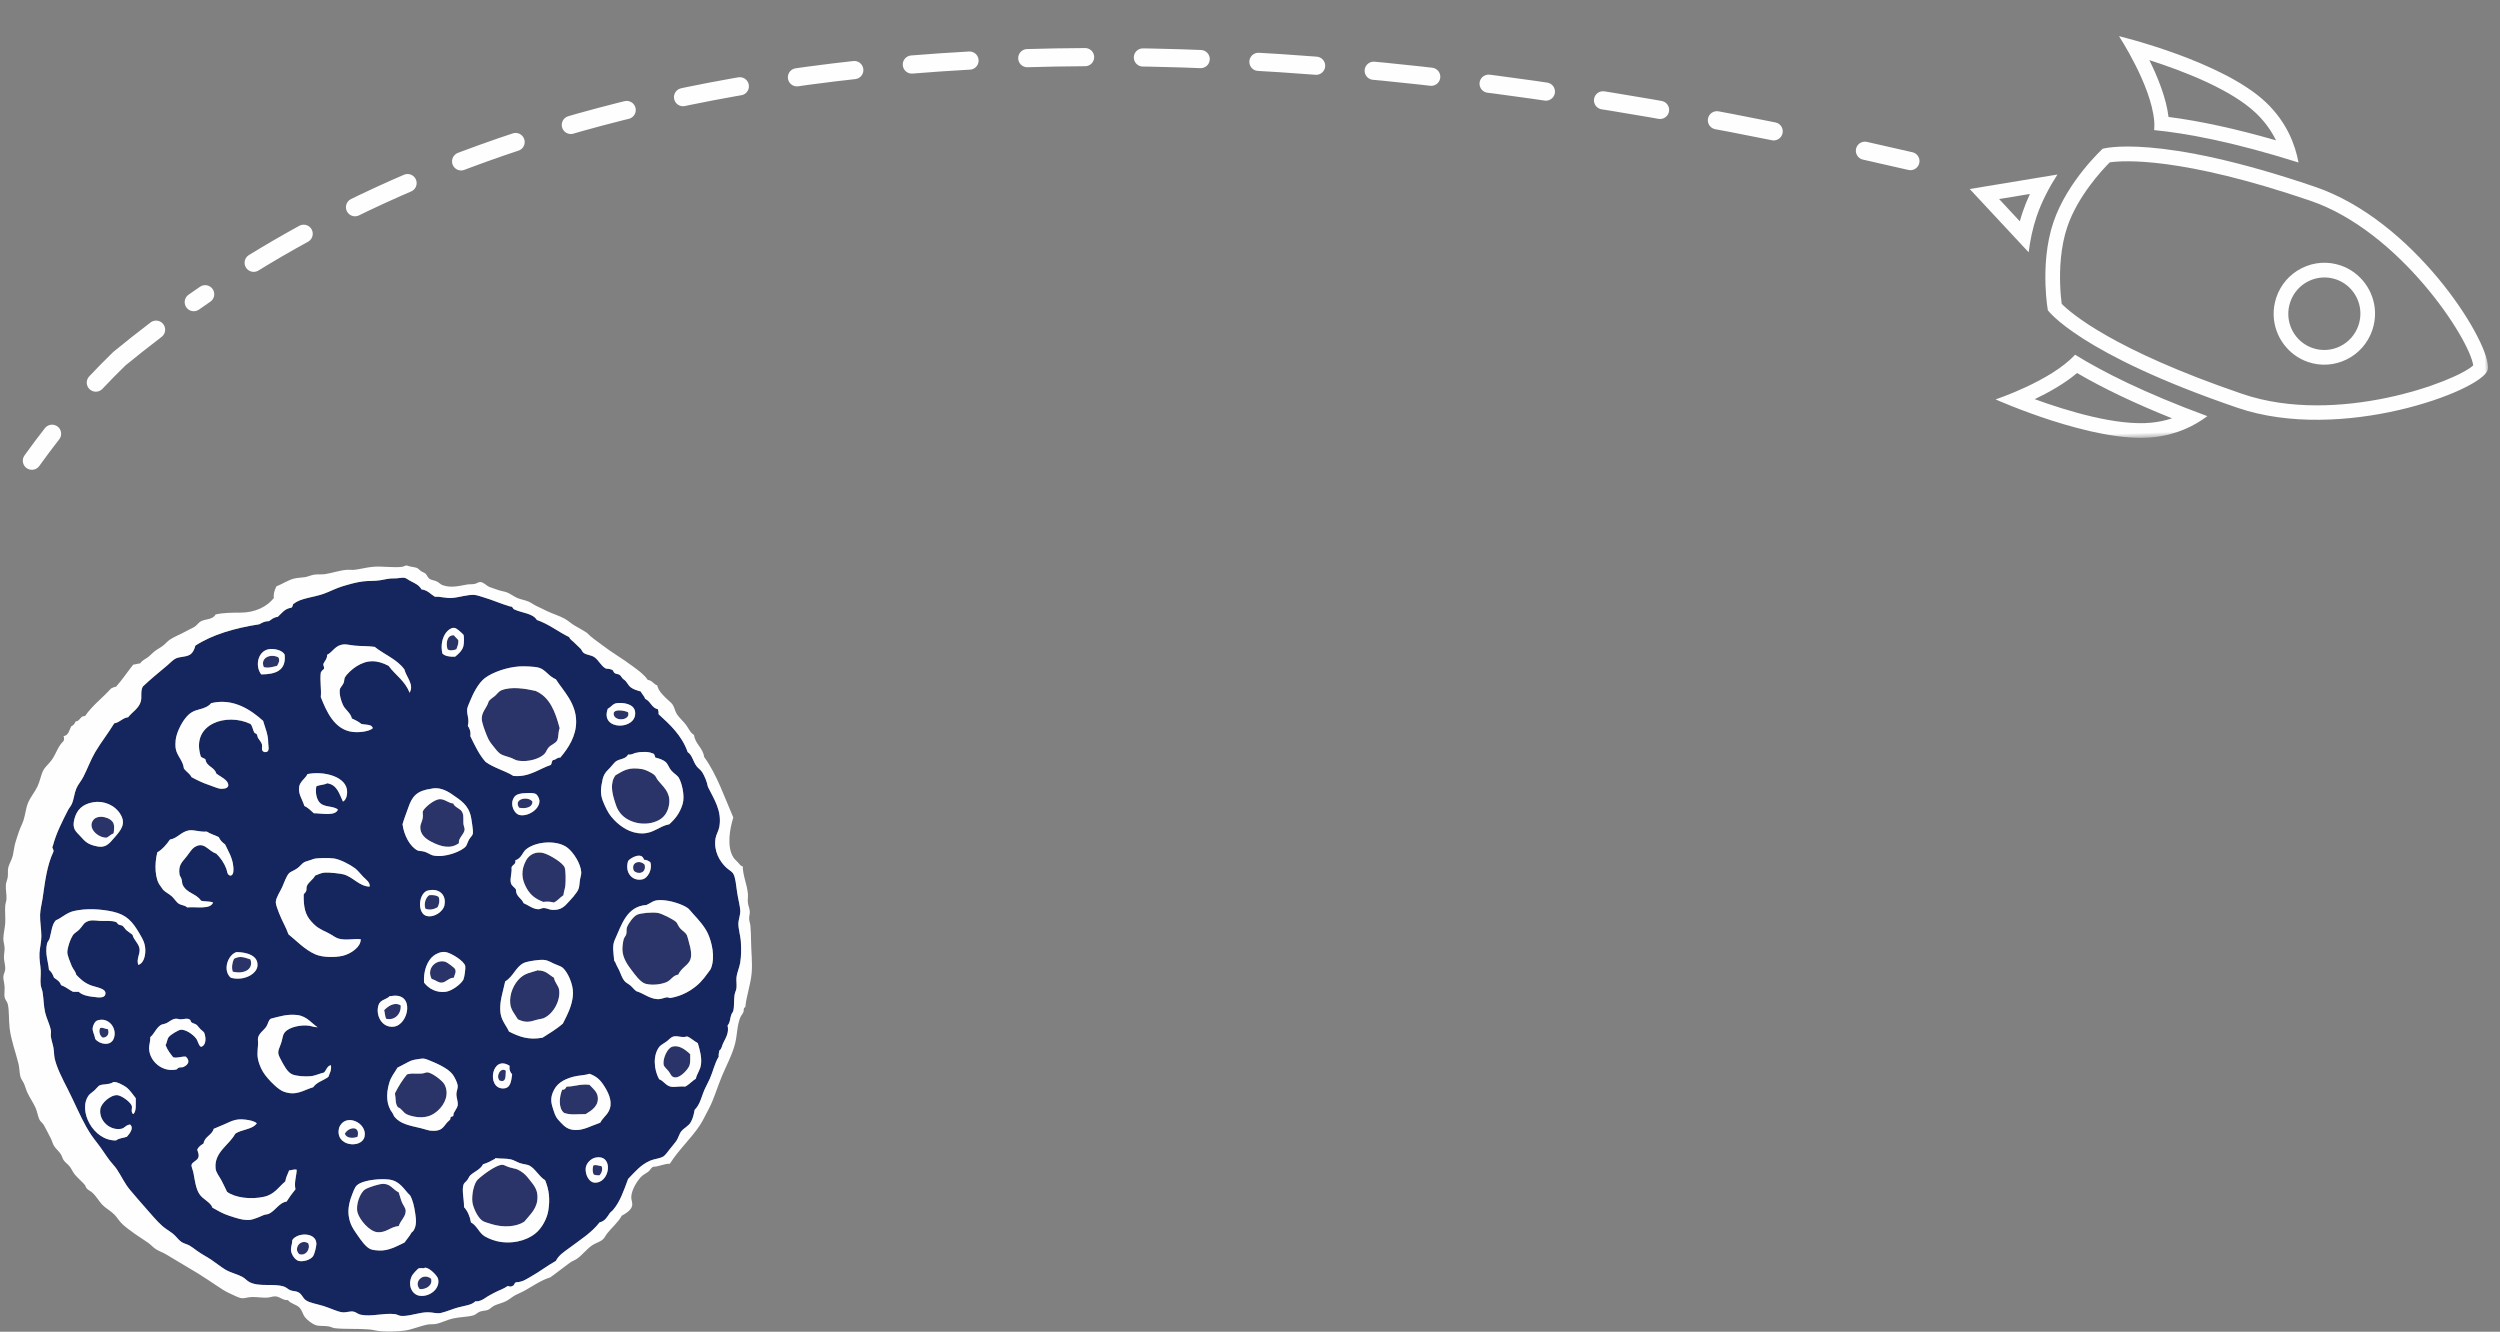<?xml version="1.0" encoding="UTF-8" standalone="no"?>
<svg width="413px" height="220px" viewBox="0 0 413 220" version="1.1" xmlns="http://www.w3.org/2000/svg" xmlns:xlink="http://www.w3.org/1999/xlink">
    <rect x="0" y="0" width="413" height="220" fill="#808080" stroke="none"/>
    <!-- Generator: Sketch 3.6.1 (26313) - http://www.bohemiancoding.com/sketch -->
    <title>aventura-space-room-bg-2</title>
    <desc>Created with Sketch.</desc>
    <defs>
        <path id="path-1" d="M1.98951966e-13,0.981 L70.343,0.981 L70.343,408.237 L1.98951966e-13,408.237 L1.98951966e-13,0.981 Z"></path>
    </defs>
    <g id="kit" stroke="none" stroke-width="1" fill="none" fill-rule="evenodd">
        <g id="aventura-space-room-bg-2">
            <g id="Group-26">
                <g id="Page-1" transform="translate(206.75, 42.615) scale(-1, -1) rotate(-92) translate(-206.75, -42.615) translate(171.25, -161.885)">
                    <g id="Group-3" transform="translate(0, 0)">
                        <mask id="mask-2" fill="white">
                            <use xlink:href="#path-1"></use>
                        </mask>
                        <g id="Clip-2"></g>
                        <path d="M60.277,3.416 C62.796,6.255 69.562,26.21 63.656,41.71 C55.596,62.871 49.287,69.585 47.742,71.005 C47.081,71.066 45.95,71.148 44.554,71.148 C42.049,71.148 38.367,70.885 35.06,69.63 C30.093,67.747 25.97,63.65 24.661,62.253 C24.42,60.042 24.092,50.528 32.161,29.347 C37.72,14.754 55.888,3.868 60.277,3.416 L60.277,3.416 Z M50.909,36.075 C54.377,36.075 57.533,33.907 58.762,30.681 C59.559,28.588 59.488,26.312 58.563,24.267 C57.639,22.229 55.973,20.667 53.872,19.872 C52.908,19.506 51.899,19.32 50.875,19.32 C47.406,19.32 44.25,21.487 43.021,24.713 C42.223,26.805 42.295,29.084 43.22,31.127 C44.145,33.166 45.809,34.728 47.91,35.524 C48.874,35.89 49.884,36.075 50.909,36.075 L50.909,36.075 Z M21.991,34.678 C19.859,41.194 18.356,47.093 17.506,52.29 C14.376,52.552 10.853,53.844 8.018,55.127 C9.946,49.741 13.295,41.789 17.429,37.779 C18.795,36.456 20.318,35.42 21.991,34.678 L21.991,34.678 Z M67.283,53.447 C67.606,54.549 67.807,55.698 67.884,56.889 C68.255,62.577 65.476,70.698 63.328,76.008 C62.296,73.643 60.92,70.972 59.258,68.864 C61.938,64.629 64.627,59.464 67.283,53.447 L67.283,53.447 Z M29.42,75.616 C30.392,76.109 31.356,76.538 32.312,76.899 C32.818,77.091 33.34,77.272 33.877,77.44 L30.083,80.733 L29.42,75.616 Z M60.541,0.982 C55.711,0.982 36.017,12.411 29.892,28.488 C20.034,54.369 22.379,63.343 22.379,63.343 C22.379,63.343 27.5,69.354 34.198,71.892 C37.783,73.252 41.694,73.569 44.554,73.569 C47.035,73.569 48.724,73.33 48.724,73.33 C48.724,73.33 56.066,68.45 65.924,42.569 C72.368,25.653 64.541,2.353 61.173,1.077 C61.007,1.012 60.793,0.982 60.541,0.982 L60.541,0.982 Z M50.909,33.655 C50.197,33.655 49.476,33.528 48.772,33.261 C45.678,32.088 44.119,28.646 45.288,25.573 C46.194,23.199 48.462,21.74 50.875,21.74 C51.585,21.74 52.307,21.866 53.012,22.134 C56.106,23.307 57.665,26.749 56.494,29.821 C55.59,32.195 53.321,33.655 50.909,33.655 L50.909,33.655 Z M25.777,31.091 L25.785,31.091 L25.777,31.091 Z M25.777,31.091 C22.812,31.533 19.086,32.797 15.738,36.045 C8.619,42.948 3.883,60.003 3.883,60.003 C3.883,60.003 12.161,54.959 18.12,54.675 C18.246,54.669 18.371,54.667 18.492,54.667 C18.88,54.667 19.244,54.695 19.592,54.74 C20.309,49.384 22.018,41.684 25.777,31.091 L25.777,31.091 Z M67.127,47.601 C62.907,57.944 59.145,64.721 56.218,69.091 C56.235,69.109 56.253,69.122 56.271,69.139 C60.429,73.259 63.142,82.469 63.142,82.469 C63.142,82.469 70.946,66.577 70.306,56.733 C70.052,52.839 68.675,49.82 67.127,47.601 L67.127,47.601 Z M26.371,70.96 L28.258,85.525 L39.043,76.165 C37.115,75.854 35.107,75.37 33.172,74.637 C30.675,73.69 28.362,72.346 26.371,70.96 L26.371,70.96 Z" id="Fill-1" fill="#FEFEFE" mask="url(#mask-2)"></path>
                    </g>
                    <path d="M17.605,117.562 C-17.578,264.816 11.025,339.927 36.696,379.389" id="Stroke-4" stroke="#FEFEFE" stroke-width="3" stroke-linecap="round" stroke-linejoin="round" stroke-dasharray="9.551,9.551"></path>
                    <path d="M23.307,95.158 C22.633,97.661 21.975,100.144 21.336,102.608 M41.025,385.77 C42.578,387.966 44.106,390.035 45.591,391.984 C46.825,393.351 48.101,394.698 49.416,396.021 M57.609,403.542 C59.024,404.731 60.47,405.893 61.943,407.027" id="Stroke-6" stroke="#FEFEFE" stroke-width="3" stroke-linecap="round" stroke-linejoin="round"></path>
                </g>
                <g id="Group-136" transform="translate(0.549, 92.962)">
                    <g>
                        <path id="Fill-2" fill="#FEFEFE" d="M89.345,50.824 C89.349,50.786 89.349,50.743 89.343,50.703 C89.343,50.733 89.343,50.764 89.345,50.794 L89.345,50.824"></path>
                        <path d="M65.322,104.025 C64.292,103.483 63.993,102.65 62.809,102.61 C62.099,102.585 60.283,103.192 59.773,103.52 C58.889,104.092 58.177,106.143 58.517,107.359 C58.855,108.563 60.479,110.469 61.763,110.593 C63.268,110.734 63.885,109.725 65.322,109.581 C65.629,108.647 66.501,108.016 66.473,107.055 C66.459,106.581 66.058,106.157 65.846,105.64 C65.623,105.101 65.512,104.542 65.322,104.025" id="Fill-4" fill="#2B3468"></path>
                        <path d="M56.424,94.326 C56.626,95.078 57.771,95.151 58.517,94.83 C59.013,92.854 56.968,93.243 56.424,94.326" id="Fill-6" fill="#2B3468"></path>
                        <path d="M65.635,73.108 C64.507,72.494 63.479,73.353 62.915,73.917 C63.036,74.371 63.046,74.935 63.228,75.332 C64.772,75.715 65.797,74.371 65.635,73.108" id="Fill-8" fill="#2B3468"></path>
                        <path d="M48.887,114.229 C50.022,114.589 50.807,113.29 50.352,112.41 C49.045,111.64 47.884,113.32 48.887,114.229" id="Fill-10" fill="#2B3468"></path>
                        <path d="M40.827,65.531 C39.827,65.212 39.099,64.878 38.106,65.429 C37.847,65.97 37.661,66.834 37.896,67.552 C39.603,67.998 41.399,67.284 40.827,65.531" id="Fill-12" fill="#2B3468"></path>
                        <path d="M71.707,56.942 C71.984,56.573 72.152,55.779 71.917,55.225 C71.594,54.932 71.027,54.871 70.345,54.921 C69.789,55.323 69.439,56.249 69.718,57.145 C70.398,57.451 71.138,57.255 71.707,56.942" id="Fill-14" fill="#2B3468"></path>
                        <path d="M68.776,119.988 C69.749,120.124 71.001,119.4 70.661,118.271 C69.294,117.203 67.754,118.834 68.776,119.988" id="Fill-16" fill="#2B3468"></path>
                        <path d="M73.068,65.935 C71.506,65.446 69.835,67.009 70.766,68.763 C71.427,68.941 71.826,69.403 72.441,69.371 C73.126,69.332 73.644,68.525 74.429,68.562 C74.558,67.962 74.862,67.682 74.637,67.147 C74.518,66.861 73.266,65.998 73.068,65.935" id="Fill-18" fill="#2B3468"></path>
                        <path d="M69.823,84.222 C68.87,84.613 67.764,84.189 66.683,84.526 C65.923,85.477 65.251,86.51 64.693,87.658 C64.847,88.452 64.723,89.515 65.217,89.981 C65.755,90.137 66.032,90.794 66.578,91.092 C67.042,91.345 67.976,91.556 68.567,91.596 C70.12,91.706 71.041,91.187 71.811,90.486 C72.954,89.448 73.731,87.727 72.859,86.141 C72.528,85.539 70.491,83.948 69.823,84.222" id="Fill-20" fill="#2B3468"></path>
                        <path d="M85.42,100.488 C84.73,100.059 84.617,100.166 83.64,99.882 C83.197,99.752 82.841,99.538 82.594,99.479 C81.554,99.227 78.512,101.64 78.196,102.104 C77.575,103.026 77.278,105.033 77.569,106.045 C77.891,107.166 78.54,108.356 79.244,108.773 C79.481,108.915 80.146,109.106 80.709,109.278 C82.568,109.844 84.694,109.746 86.049,108.875 C87.099,107.6 88.276,106.643 88.246,104.731 C88.228,103.493 87.645,102.838 86.99,102.003 C86.399,101.248 86.116,100.924 85.42,100.488" id="Fill-22" fill="#2B3468"></path>
                        <path d="M16.437,78.463 C17.195,78.43 17.567,77.796 17.274,77.048 C16.795,77.04 16.6,76.756 16.018,76.847 C15.696,77.316 15.933,78.216 16.437,78.463" id="Fill-24" fill="#2B3468"></path>
                        <path d="M81.233,30.674 C82.145,31.844 82.356,31.718 83.745,32.19 C84.211,32.346 84.621,32.632 85.002,32.695 C86.687,32.977 88.596,32.403 89.397,31.584 C89.693,31.282 89.784,30.828 90.13,30.471 C90.546,30.044 91.262,29.817 91.491,29.36 C91.776,28.791 91.622,28.027 91.91,27.339 C91.21,24.682 90.318,22.209 87.933,21.177 C86.232,20.788 83.891,20.413 82.279,21.076 C81.826,21.264 81.551,21.71 81.233,21.986 C80.845,22.322 80.432,22.527 80.185,22.894 C79.888,23.978 79.044,24.576 79.034,25.724 C79.028,26.48 79.609,27.879 79.872,28.554 C80.28,29.594 80.592,29.855 81.233,30.674" id="Fill-26" fill="#2B3468"></path>
                        <path d="M45.223,17.034 C45.494,16.564 45.733,16.163 45.434,15.619 C44.095,14.967 42.41,15.719 43.025,17.237 C43.718,17.47 44.604,17.191 45.223,17.034" id="Fill-28" fill="#2B3468"></path>
                        <path d="M74.847,14.307 C74.989,13.837 75.23,13.464 75.161,12.791 C74.946,12.493 74.649,12.276 74.429,11.982 C73.274,11.939 73.083,13.275 73.383,14.307 C73.806,14.611 74.36,14.451 74.847,14.307" id="Fill-30" fill="#2B3468"></path>
                        <path d="M68.881,43.606 C68.83,44.867 69.724,45.599 70.766,46.132 C72.334,46.937 73.903,47.328 75.267,46.335 C75.117,45.514 76.11,44.91 76.208,44.111 C76.244,43.823 76.007,43.432 75.999,43 C75.983,42.041 76.116,41.482 75.58,40.878 C75.16,40.509 74.551,40.322 74.324,39.767 C73.554,39.728 72.959,39.043 72.125,39.059 C71.144,39.08 69.477,40.531 69.299,41.08 C69.243,41.253 69.354,41.656 69.299,42.092 C69.231,42.637 68.897,43.221 68.881,43.606" id="Fill-32" fill="#2B3468"></path>
                        <path d="M17.065,45.425 C17.49,45.23 17.743,44.866 18.216,44.718 C18.301,44.156 18.382,43.57 18.216,43.1 C17.846,42.05 15.639,41.496 14.866,42.496 C13.841,43.822 15.611,45.453 17.065,45.425" id="Fill-34" fill="#2B3468"></path>
                        <path d="M6.178,67.349 C6.225,68.215 6.071,68.991 6.178,69.774 C6.235,70.185 6.425,70.556 6.492,70.986 C6.67,72.109 6.662,73.258 6.911,74.321 C7.143,75.316 7.663,76.228 7.853,77.25 C7.914,77.574 7.813,77.933 7.853,78.261 C7.922,78.837 8.163,79.484 8.272,80.08 C8.389,80.726 8.367,81.383 8.48,81.898 C8.818,83.414 9.724,85.182 10.679,87.051 C11.691,89.032 12.698,91.432 13.716,93.214 C14.377,94.373 14.774,94.926 15.494,95.841 C16.262,96.814 16.879,97.839 17.589,98.77 C17.958,99.256 18.401,99.68 18.74,100.185 C19.495,101.304 20.043,102.569 20.937,103.621 C21.809,104.643 22.659,105.652 23.555,106.651 C24.443,107.639 25.305,108.721 26.278,109.581 C26.783,110.029 27.398,110.371 27.952,110.793 C28.529,111.235 28.921,111.875 29.417,112.208 C29.813,112.475 30.364,112.571 30.778,112.814 C31.175,113.047 31.551,113.341 31.929,113.623 C32.714,114.205 33.544,114.61 34.337,115.139 C35.156,115.684 35.868,116.286 36.641,116.755 C37.527,117.294 38.512,117.478 39.467,117.967 C39.94,118.21 40.255,118.652 40.723,118.875 C42.398,119.678 44.607,119.015 46.375,119.585 C46.731,119.698 47.054,120.047 47.422,120.191 C47.845,120.355 48.31,120.31 48.679,120.493 C49.348,120.827 49.417,121.407 49.933,121.806 C50.556,122.285 51.857,122.461 52.969,122.816 C54.084,123.173 55.172,123.73 56.005,123.827 C56.655,123.902 57.262,123.596 57.889,123.726 C58.249,123.801 58.599,124.14 59.042,124.231 C60.82,124.604 62.78,123.912 64.694,124.129 C65.021,124.168 65.385,124.415 65.739,124.433 C67.196,124.506 68.723,123.793 70.242,123.827 C71.025,123.844 71.624,124.093 72.336,123.929 C73.268,123.71 74.223,123.27 75.162,123.019 C76.256,122.725 77.365,122.65 77.988,122.009 C78.572,122.09 79.177,121.77 79.558,121.502 C80.11,121.119 80.571,120.894 81.127,120.594 C81.87,120.195 82.655,119.972 83.326,119.483 C83.565,119.532 83.86,119.684 84.058,119.483 C84.451,119.457 84.376,118.98 84.688,118.875 C85.812,118.82 86.344,118.389 87.095,117.967 C88.654,117.091 89.836,116.144 91.282,115.34 C91.763,114.381 92.627,113.858 93.481,113.219 C95.287,111.865 97.171,110.698 98.506,108.975 C99.422,108.766 99.762,108.062 100.179,107.46 C100.32,107.256 100.547,107.138 100.702,106.953 C101.918,105.524 102.487,103.751 103.215,101.803 C104.354,100.627 105.286,99.459 106.878,98.77 C107.536,98.486 108.486,98.444 109.077,98.062 C109.33,97.9 109.807,97.262 110.123,96.85 C110.475,96.396 110.9,95.92 111.171,95.539 C111.523,95.044 111.658,94.343 112.008,93.921 C112.496,93.335 113.214,93.064 113.578,92.405 C113.94,91.756 114.055,91.166 114.207,90.386 C115.129,89.494 115.338,88.148 115.882,86.95 C116.145,86.368 116.454,85.827 116.719,85.233 C117.249,84.041 117.5,82.709 118.184,81.596 C118.123,81.164 118.259,80.927 118.289,80.584 C118.676,80.329 118.714,79.794 118.916,79.372 C119.367,78.438 119.91,77.686 119.651,76.443 C120.102,75.955 120.027,75.255 120.278,74.623 C120.383,74.357 120.535,74.26 120.591,74.017 C120.783,73.214 120.668,72.253 120.802,71.391 C120.864,70.986 121.073,70.641 121.115,70.279 C121.182,69.707 121.067,69.099 121.115,68.562 C121.194,67.69 121.601,66.928 121.744,66.036 C121.918,64.951 121.898,63.749 121.847,62.701 C121.799,61.643 121.421,60.577 121.429,59.569 C121.435,59.02 121.785,58.16 121.744,57.449 C121.7,56.67 121.38,55.525 121.22,54.416 C121.056,53.277 120.951,51.98 120.591,51.386 C120.342,50.974 119.827,50.737 119.44,50.376 C118.313,49.318 117.32,47.585 117.66,45.527 C117.767,44.877 118.172,44.297 118.289,43.605 C118.728,40.999 117.454,39.142 116.404,37.04 C116.228,36.15 115.878,35.296 115.463,34.615 C115.225,34.222 114.798,33.983 114.521,33.604 C113.926,32.793 113.809,31.779 113.056,31.281 C112.105,28.56 110.182,26.78 108.24,25.017 C108.286,24.67 108.199,24.451 108.134,24.208 C107.085,23.975 106.935,22.876 106.041,22.491 C105.887,22 105.505,21.729 105.309,21.279 C104.704,21.096 104.073,20.92 103.634,20.571 C103.162,20.196 102.984,19.596 102.588,19.359 C102.22,19.138 102.076,18.718 101.853,18.55 C101.609,18.366 101.265,18.41 101.016,18.246 C100.729,18.058 100.81,17.668 100.389,17.64 C100.17,17.482 99.693,17.571 99.446,17.439 C98.728,16.991 98.356,16.12 97.668,15.621 C97.142,15.24 96.424,15.266 95.888,14.913 C95.657,14.761 95.581,14.439 95.364,14.206 C94.954,13.764 94.749,13.655 94.422,13.296 C94.09,12.931 93.637,12.716 93.481,12.286 C91.644,11.398 90.174,10.158 88.143,9.456 C87.475,8.35 85.701,8.311 84.477,7.739 C84.117,7.683 84.224,7.176 83.745,7.235 C82.118,6.754 80.931,6.187 79.349,5.718 C78.833,5.566 78.235,5.335 77.779,5.315 C76.596,5.264 75.401,5.716 74.114,5.82 C73.179,5.895 72.316,5.574 71.288,5.617 C70.576,5.193 70.113,4.53 69.089,4.405 C68.624,3.647 68.052,3.43 67.206,2.992 C66.781,2.771 66.561,2.536 66.263,2.485 C65.826,2.412 65.193,2.605 64.694,2.586 C63.755,2.552 63.015,2.767 62.286,2.89 C61.321,3.055 60.338,2.961 59.355,3.091 C58.257,3.237 57.086,3.572 56.005,3.9 C54.941,4.224 53.989,4.741 52.969,5.112 C51.258,5.739 49.196,5.824 48.05,6.73 C47.71,6.805 47.888,7.381 47.526,7.437 C46.447,7.608 45.98,8.37 45.329,8.952 C44.651,9.006 44.303,9.377 43.862,9.659 C43.148,9.643 42.746,9.929 42.292,10.164 C38.206,10.802 34.557,11.859 31.719,13.701 C31.571,14.313 31.292,14.926 30.778,15.215 C30.095,15.603 29.162,15.493 28.474,15.822 C28.017,16.041 27.55,16.568 27.115,16.934 C25.697,18.126 24.285,19.272 23.031,20.47 C22.624,21.287 22.914,22.144 22.717,22.894 C22.412,24.066 21.214,24.731 20.624,25.521 C19.641,25.651 19.28,26.381 18.322,26.531 C17.312,28.191 16.099,29.724 15.18,31.281 C14.422,32.568 13.875,34.108 13.192,35.424 C12.846,36.087 12.312,36.665 12.041,37.342 C11.709,38.165 11.662,39.073 11.308,39.867 C11.151,40.22 10.857,40.528 10.679,40.879 C9.694,42.817 8.707,44.731 8.167,46.839 C7.902,47.037 8.404,47.348 8.272,47.749 C7.192,50.029 6.884,52.719 6.492,55.428 C6.362,56.328 6.097,57.276 6.073,58.154 C6.043,59.338 6.284,60.524 6.284,61.692 C6.282,62.659 6.025,63.605 5.968,64.519 C5.911,65.482 6.128,66.399 6.178,67.349 M46.793,105.541 C45.592,105.682 44.981,107.03 43.862,107.56 C43.672,107.651 43.288,107.661 43.025,107.762 C42.485,107.969 41.427,108.514 40.618,108.571 C39.517,108.648 38.243,108.182 37.268,107.864 C36.242,107.529 35.38,107.014 34.547,106.55 C34.229,105.581 32.969,105.234 32.348,104.227 C31.788,103.315 31.638,101.995 31.405,100.791 C31.314,100.317 31.031,99.741 31.092,99.477 C31.215,98.946 32.107,98.786 32.243,98.164 C32.346,97.696 32.192,97.586 32.035,96.952 C32.245,96.483 32.656,96.206 33.08,95.942 C33.258,94.766 34.468,94.588 34.755,93.518 C35.233,93.305 35.797,93.07 36.43,92.81 C37.561,92.346 38.269,91.786 39.988,92.001 C40.609,92.078 41.421,92.214 41.874,92.607 C41.172,93.647 39.343,93.601 38.316,94.326 C37.336,96.195 34.774,97.383 35.069,100.084 C35.148,100.795 35.706,101.405 36.012,102.003 C36.347,102.66 36.643,103.246 36.954,103.923 C38.249,104.9 40.887,105.253 43.13,104.732 C44.817,104.34 45.574,103.031 46.585,102.206 C46.682,101.49 47.004,100.994 47.212,100.388 C47.647,100.381 48.033,100.14 48.468,100.286 C48.408,101.458 48.025,102.299 48.26,103.519 C47.73,104.154 47.238,104.825 46.793,105.541 M38.524,64.319 C40.351,64.345 42.165,64.953 41.979,66.642 C41.833,67.951 39.746,69.143 37.581,68.562 C36.194,67.38 37.063,64.785 38.524,64.319 M51.189,114.533 C50.758,115.19 49.508,115.526 48.782,115.34 C48.23,115.198 47.607,114.353 47.526,113.623 C47.463,113.045 47.746,112.522 47.736,111.906 C48.535,110.629 51.59,110.572 51.713,112.411 C51.747,112.907 51.407,114.2 51.189,114.533 M53.703,84.929 C52.9,85.537 51.753,85.81 51.189,86.648 C49.55,87.132 48.363,88.162 46.269,87.353 C45.436,87.031 44.243,85.827 43.654,85.131 C43.094,84.471 42.626,83.793 42.292,82.808 C41.86,81.531 41.983,81.008 42.082,79.575 C42.11,79.168 42.015,78.736 42.082,78.462 C42.276,77.684 43.017,77.272 43.443,76.644 C43.757,76.186 43.737,75.665 44.176,75.332 C45.59,74.967 46.959,74.523 48.573,74.724 C50.172,74.923 50.948,76.115 51.923,76.745 C51.223,76.737 50.831,76.463 50.038,76.443 C48.586,76.405 46.731,76.865 46.269,77.957 C46.128,78.294 46.055,78.934 45.851,79.474 C45.321,80.88 45.189,80.903 45.956,82.301 C46.381,83.078 46.931,84.183 47.736,84.525 C48.474,84.837 49.868,84.906 50.77,84.827 C51.509,84.764 52.287,84.369 52.969,84.221 C53.384,83.846 53.449,83.137 54.122,83.009 C54.246,83.903 53.89,84.333 53.703,84.929 M55.482,93.315 C56.495,90.783 60.197,92.543 59.669,94.829 C59.197,96.87 54.658,96.435 55.482,93.315 M62.076,113.623 C61.74,113.609 61.089,113.564 60.717,113.42 C59.901,113.108 59.117,111.965 58.518,111.097 C57.856,110.138 57.254,109.341 57.051,107.864 C56.875,106.566 57.288,105.184 57.68,104.227 C58.061,103.297 58.15,102.901 58.937,102.508 C59.986,101.985 62.262,101.707 63.751,101.902 C65.604,102.147 66.229,103.643 67.206,104.529 C67.663,105.352 67.878,106.36 68.043,107.46 C68.193,108.452 68.319,109.514 67.73,110.389 C67.645,110.515 67.493,110.548 67.414,110.694 C67.131,111.223 66.617,111.81 66.263,112.309 C64.876,112.978 63.609,113.69 62.076,113.623 M61.973,73.108 C62.268,72.154 63.154,72.255 63.856,71.592 L64.067,71.592 C68.064,70.858 67.008,76.362 64.483,76.644 C62.527,76.863 61.461,74.752 61.973,73.108 M68.776,121.099 C67.558,120.929 66.704,119.408 67.52,117.764 C67.615,117.572 68.43,116.623 68.671,116.552 C68.849,116.501 69.366,116.554 69.508,116.552 C69.524,116.552 69.623,116.442 69.718,116.453 C70.475,116.513 71.693,117.807 71.812,118.271 C72.235,119.915 70.434,121.33 68.776,121.099 M75.057,89.678 C75.002,90.009 74.604,90.54 74.43,90.89 C74.337,91.075 74.375,91.314 74.324,91.395 C74.26,91.497 74.031,91.45 73.906,91.598 C73.817,91.701 73.885,91.892 73.801,92.001 C73.653,92.192 73.404,92.346 73.277,92.506 C72.601,93.364 72.312,93.998 70.556,93.82 C70.174,93.781 69.587,93.558 68.986,93.416 C67.083,92.964 65.576,92.729 64.588,91.497 C64.487,91.369 64.41,91.069 64.275,90.89 C63.326,89.654 63.164,87.935 63.751,85.94 C64.081,84.821 64.621,84.3 65.112,83.414 C65.523,83.195 65.99,82.956 66.474,82.707 C67.24,82.31 67.404,82.156 68.567,81.999 C69.439,81.882 69.399,81.821 70.345,82.202 C71.594,82.701 73.463,83.52 74.219,84.525 C74.587,85.014 75.002,85.908 75.057,86.344 C75.121,86.856 74.846,87.311 74.846,87.759 C74.848,88.498 75.162,89.048 75.057,89.678 M69.927,54.216 C71.861,53.599 73.279,54.789 72.858,56.64 C72.641,57.603 71.195,58.677 69.927,58.357 C68.46,57.988 68.497,54.951 69.927,54.216 M73.068,70.885 C71.573,71.067 70.319,70.412 69.508,69.37 C69.36,67.57 70.004,65.736 71.08,64.925 C71.474,64.627 72.265,64.195 73.068,64.319 C73.914,64.448 76.143,65.77 76.313,66.642 C76.382,66.993 76.177,68.485 75.999,68.864 C75.68,69.545 74.132,70.755 73.068,70.885 M90.026,107.055 C89.82,108.297 89.105,109.631 88.246,110.491 C87.155,111.581 84.924,112.583 82.175,112.208 C81.293,112.088 80.223,111.689 79.558,111.3 C78.576,110.724 78.265,109.514 77.256,108.975 C77.063,107.947 76.697,107.089 76.103,106.449 C76.135,105.151 75.734,103.832 75.999,102.812 C76.092,102.455 76.359,102.346 76.626,102.003 C76.853,101.717 76.944,101.391 77.15,101.196 C77.773,100.609 78.846,100.223 79.244,99.378 C79.992,99.157 80.618,98.817 81.232,98.468 C81.214,98.383 81.273,98.373 81.338,98.367 C82.214,98.482 83.061,98.391 83.85,98.569 C84.325,98.675 84.819,98.997 85.315,99.175 C85.881,99.378 86.52,99.396 86.886,99.579 C87.851,100.061 88.519,101.432 89.502,102.003 C90.141,103.568 90.354,105.084 90.026,107.055 M83.64,83.11 C83.539,83.816 83.769,84.199 84.058,84.525 C83.893,85.756 83.767,86.889 82.489,86.848 C79.794,86.765 80.678,81.207 83.64,83.11 M82.907,69.168 C84.245,68.373 84.655,66.776 85.944,66.137 C86.468,65.878 87.689,65.707 88.456,65.632 C89.714,65.507 90.054,65.807 90.968,66.238 C91.464,66.472 92.073,66.646 92.328,66.845 C93.184,67.503 94.157,69.573 94.108,71.189 C94.053,73.072 93.147,74.706 92.433,76.139 C91.428,77.021 90.232,77.72 89.083,78.462 C86.702,78.91 85.135,78.251 83.537,77.453 C83.191,76.632 82.383,75.744 82.175,74.623 C81.821,72.729 82.604,70.729 82.907,69.168 M97.668,102.409 C96.772,102.352 96.141,101.156 96.202,100.084 C96.25,99.22 97.065,98.413 97.877,98.265 C100.921,97.712 100.223,102.571 97.668,102.409 M115.253,82.908 C115.127,83.85 114.523,84.493 114.415,85.233 C113.77,85.62 113.325,86.2 112.637,86.546 C111.666,86.435 110.912,86.7 110.228,86.546 C109.409,86.36 109.029,85.541 108.345,85.334 C107.457,83.735 107.261,81.27 108.45,79.877 C108.757,79.585 109.188,79.378 109.601,79.068 C109.975,78.788 110.277,78.361 110.752,78.261 C111.462,78.113 112.103,78.523 112.951,78.261 C113.396,78.371 114.152,79.052 114.731,79.372 C115.028,80.418 115.419,81.669 115.253,82.908 M113.997,58.055 C114.771,58.9 115.87,60.1 116.404,61.288 C117.069,62.762 117.61,65.144 116.928,66.946 C116.815,67.246 116.681,67.368 116.404,67.753 C115.526,68.979 114.871,69.731 113.578,70.583 C112.716,71.15 111.618,71.651 110.228,71.896 C110.05,71.927 109.813,71.773 109.601,71.795 C109.294,71.827 108.62,72.141 108.031,72.097 C106.694,71.998 105.841,71.17 104.576,70.785 C104.198,70.514 103.986,70.185 103.634,69.875 C103.308,69.589 102.857,69.403 102.588,69.066 C102.214,68.6 102.001,67.899 101.75,67.349 C101.623,67.072 101.455,66.812 101.332,66.54 C101.2,66.251 101.123,65.997 100.913,65.734 C100.824,64.489 100.543,63.323 101.016,62.298 C102.143,59.859 102.934,56.778 106.251,56.539 C107.131,56.162 107.321,55.728 108.553,55.73 C110.147,55.734 112.152,56.421 113.056,57.043 C113.275,57.195 113.643,57.668 113.997,58.055 M103.215,49.265 C103.692,48.688 105.515,47.743 105.832,49.063 C106.302,49.081 106.591,49.271 106.878,49.466 C107.279,50.65 106.46,52.095 105.624,52.296 C103.945,52.697 102.606,51.236 103.215,49.265 M99.865,24.106 C100.413,23.861 100.64,23.306 101.332,23.198 C102.553,23.069 104.198,23.356 104.368,24.611 C104.783,27.695 98.465,27.816 99.865,24.106 M98.819,36.736 C99.092,35.081 99.276,34.814 100.284,33.806 C100.607,33.484 100.941,32.981 101.226,32.797 C101.845,32.389 102.865,32.436 103.215,31.684 C103.913,31.785 104.119,31.412 104.681,31.382 C105.327,31.199 106.682,31.199 107.194,31.483 C107.586,31.506 107.6,31.897 107.716,32.191 C108.203,32.314 108.998,32.507 109.496,32.997 C109.799,33.298 109.977,33.896 110.333,34.311 C110.764,34.812 111.357,35.13 111.589,35.523 C112.093,36.379 112.627,38.548 112.219,39.867 C111.759,41.347 111.062,42.253 110.02,43.202 C108.252,43.557 107.451,44.72 105.519,44.718 C103.52,44.714 101.953,43.569 100.913,42.495 C100.181,41.739 99.847,41.171 99.343,40.07 C98.831,38.955 98.587,38.14 98.819,36.736 M96.831,84.424 C98.095,84.892 98.684,85.474 99.446,86.747 C100.092,87.823 100.749,89.317 99.97,90.688 C99.586,91.367 99.04,91.711 98.609,92.506 C97.057,93.037 95.902,93.749 94.527,93.718 C93.287,93.692 92.714,93.157 92.014,92.405 C91.361,91.705 91.242,91.551 90.863,90.386 C90.552,89.427 90.329,88.655 90.758,87.556 C91.343,86.062 92.471,85.393 94.108,84.929 C95.012,84.673 96.009,84.708 96.831,84.424 M95.469,51.084 C95.51,51.544 95.336,51.882 95.259,52.397 C95.127,53.295 95.212,53.731 94.737,54.416 C94.314,55.024 94.019,55.357 93.481,55.933 C92.753,56.711 92.217,57.441 90.653,57.347 C90.169,57.319 89.773,57.049 89.294,57.043 C88.938,57.039 88.644,57.266 88.351,57.246 C87.424,57.179 86.789,56.608 85.944,56.237 C85.624,55.399 84.673,55.172 84.688,54.013 C84.489,53.583 83.996,53.461 83.85,52.902 C83.656,52.158 84.058,51.234 83.953,50.376 C84.048,49.861 84.716,49.898 84.582,49.164 C85.628,48.823 85.75,47.834 86.362,47.346 C88.13,45.933 91.681,45.809 93.271,47.143 C94.262,47.972 95.346,49.665 95.469,51.084 M84.374,38.757 C84.724,38.211 85.485,38.075 86.571,38.049 C87.141,38.037 87.74,38.031 88.037,38.252 C88.232,38.396 88.527,38.896 88.561,39.261 C88.691,40.662 86.727,41.966 85.315,41.688 C84.408,41.507 83.605,39.951 84.374,38.757 M76.626,24.208 C76.655,23.894 76.865,23.444 77.045,22.996 C77.601,21.609 78.469,19.882 79.558,19.055 C80.854,18.07 83.249,17.267 85.209,17.135 C85.93,17.089 87.661,17.121 88.456,17.338 C89.567,17.64 90.062,18.759 91.282,19.258 C92.504,21.181 94.618,23.164 94.632,26.229 C94.644,28.651 93.329,30.636 92.014,32.191 C91.458,32.158 91.329,32.537 90.863,32.594 C90.546,32.691 90.635,33.182 90.445,33.403 C88.484,34.062 86.832,35.473 84.269,35.221 C82.841,34.341 80.988,33.875 79.663,32.896 C78.601,31.7 77.883,30.17 77.15,28.653 C77.258,27.842 77.013,27.37 76.732,26.936 C77.037,25.905 76.548,25.102 76.626,24.208 M74.219,10.77 C74.294,10.75 74.456,10.764 74.533,10.77 C74.903,10.806 75.611,11.488 75.999,11.883 C76.133,12.019 76.143,13.261 75.999,13.801 C75.791,14.581 75.067,15.173 74.638,15.52 C73.718,15.564 72.985,15.43 72.544,15.015 C72.083,13.128 72.886,11.157 74.219,10.77 M70.661,37.342 C71.929,37.019 73.167,37.591 74.114,38.252 C75.56,39.261 76.817,39.977 77.256,41.99 C77.326,42.316 77.397,42.849 77.464,43.303 C77.537,43.788 77.614,44.433 77.569,44.718 C77.508,45.11 77.181,45.308 76.94,45.728 C76.713,46.125 76.586,46.628 76.418,46.839 C75.779,47.637 72.995,48.807 70.975,48.355 C70.6,48.272 70.117,47.909 69.613,47.749 C69.134,47.595 68.687,47.656 68.462,47.546 C67.166,46.924 66.166,44.97 65.95,43.202 C66.186,42.337 66.571,41.412 66.892,40.476 C67.534,38.592 68.292,37.676 70.661,37.342 M52.447,18.147 C52.573,17.897 52.753,17.701 52.969,17.541 C53.05,17.159 52.842,17.056 52.866,16.732 C53.078,16.229 53.503,15.933 53.493,15.215 C54.316,14.802 54.705,13.916 55.692,13.6 C56.491,13.342 57.183,13.62 58.099,13.701 C59.181,13.794 60.318,13.748 61.344,13.902 C62.95,15.181 65.07,15.963 66.263,17.64 C66.532,18.844 67.94,20.168 67.101,21.481 C66.417,19.547 64.752,18.562 63.648,17.034 C61.748,16.03 60.108,15.986 58.307,17.135 C57.614,17.579 56.742,18.382 56.424,18.954 C56.299,19.181 56.349,19.556 56.214,19.864 C55.991,20.377 55.635,20.595 55.587,20.975 C55.479,21.804 55.819,22.868 56.111,23.5 C56.485,24.313 57.383,24.808 57.575,25.724 C58.146,25.982 58.696,26.259 59.145,26.632 C59.833,26.813 60.893,26.63 61.03,27.34 C60.555,27.814 58.971,28.106 57.68,27.946 C54.687,27.577 53.37,24.546 52.447,22.187 C52.567,20.865 52.279,19.541 52.447,18.147 M48.887,36.938 C49.061,36.095 49.951,35.592 50.248,34.917 C52.779,34.396 56.276,35.225 56.738,37.342 C56.883,38.007 56.772,39.105 56.111,39.464 C55.5,38.201 55.166,36.671 53.493,36.433 C53.022,36.719 52.221,36.687 51.713,36.938 C51.537,37.812 51.681,38.826 52.132,39.464 C52.874,40.512 54.46,40.088 55.273,40.778 C54.867,41.909 52.585,41.396 51.294,41.384 C50.809,40.944 50.354,40.474 49.724,40.172 C49.437,39.132 48.634,38.167 48.887,36.938 M48.573,50.477 C48.978,50.188 49.354,49.663 49.724,49.466 C50.006,49.318 50.768,49.142 51.189,48.961 C51.677,48.754 53.827,48.734 54.644,48.86 C55.69,49.022 57.316,49.894 58.099,50.477 C58.572,50.828 59.007,51.438 59.46,51.89 C59.926,52.357 60.638,52.827 60.506,53.508 C58.797,53.463 57.784,51.919 56.214,51.487 C55.668,51.337 53.861,51.15 53.179,51.185 C52.534,51.215 52.115,51.453 51.505,51.69 C51.215,52.318 50.439,52.719 50.143,53.407 C50.048,53.63 50.115,53.997 50.038,54.216 C49.931,54.524 49.767,54.514 49.619,54.822 C49.593,56.873 49.842,58.118 50.875,59.267 C51.796,60.289 52.251,60.481 53.703,61.187 C54.264,61.458 54.854,61.951 55.376,62.095 C56.604,62.434 57.84,62.081 59.042,62.196 C59.088,63.502 57.361,64.625 56.111,64.925 C54.741,65.251 52.73,65.197 51.61,64.722 C49.775,63.946 48.31,62.328 47.107,61.39 C46.696,60.185 46.053,59.21 45.537,57.852 C45.317,57.272 44.997,56.486 45.013,56.034 C45.04,55.328 45.756,54.282 46.061,53.609 C46.415,52.823 46.725,51.807 47.212,51.284 C47.445,51.037 48.023,50.869 48.573,50.477 M43.759,14.307 C44.683,14.101 46.18,14.463 46.48,15.215 C46.739,17.79 45.011,18.447 42.606,18.449 C41.54,17.062 42.042,14.688 43.759,14.307 M28.474,29.259 C28.622,28.094 29.354,26.6 30.044,25.724 C30.768,24.808 31.333,24.49 32.453,24.208 C33.141,24.036 33.896,23.758 34.337,23.198 C38.03,22.302 40.968,24.372 42.92,26.128 C43.213,27.182 43.777,28.398 43.759,29.764 C43.749,30.346 44.145,31.362 43.13,31.281 C42.464,31.056 42.857,30.403 42.711,29.967 C42.58,29.578 42.315,29.336 42.082,28.957 C41.991,28.805 41.979,28.507 41.874,28.351 C41.773,28.201 41.53,28.183 41.455,28.047 C41.196,27.575 41.182,27.017 40.826,26.632 C36.946,24.767 31.084,26.557 32.556,31.785 C32.593,32.256 33.151,32.223 33.394,32.493 C33.55,33.691 34.889,33.746 35.174,34.816 C35.874,35.387 37.221,35.87 37.163,36.837 C37.031,37.364 36.248,37.356 35.906,37.342 C35.477,37.325 34.747,36.981 34.023,36.736 C32.819,36.33 31.996,35.902 31.092,35.424 C30.809,34.822 30.212,34.522 29.836,34.009 C29.652,32.57 28.683,31.951 28.474,30.674 C28.41,30.277 28.432,29.598 28.474,29.259 M25.44,47.85 C26.328,47.327 26.955,46.551 27.534,45.728 C28.719,45.556 29.431,44.402 30.673,44.214 C31.521,44.084 32.449,44.516 33.604,44.414 C34.189,44.793 34.945,45.006 35.593,45.325 C35.805,45.86 36.204,46.214 36.641,46.537 C37.071,47.504 37.881,48.704 38,50.275 C38.034,50.723 38.087,51.542 37.581,51.69 C36.956,51.669 36.989,50.94 36.849,50.579 C36.457,49.557 35.92,48.783 35.174,48.051 C33.811,47.621 33.165,45.912 31.511,47.041 C31.096,47.325 30.77,47.917 30.254,48.558 C29.5,49.494 28.893,49.957 29.103,51.487 C29.14,51.759 29.324,51.911 29.417,52.194 C29.557,52.624 29.518,52.983 29.625,53.204 C30.341,54.672 31.8,54.574 32.662,55.831 C33.25,56.005 34.13,55.896 34.65,56.135 C34.183,57.333 31.923,56.802 30.36,56.942 C30.05,56.591 29.447,56.61 28.998,56.336 C28.59,56.091 28.28,55.521 27.847,55.124 C27.386,54.702 26.749,54.422 26.381,54.013 C26.239,53.855 26.124,53.597 25.962,53.407 C25.05,52.32 24.93,49.855 25.44,47.85 M24.287,78.363 C24.977,77.801 25.226,76.846 26.067,76.342 C26.229,76.244 26.676,76.206 27.01,76.038 C27.433,75.823 27.855,75.391 28.474,75.332 C28.78,75.302 29.037,75.44 29.312,75.432 C29.907,75.415 30.455,75.162 30.882,75.533 C30.914,75.559 30.96,75.841 31.092,75.936 C31.343,76.119 31.719,76.165 31.929,76.342 C32.124,76.504 32.334,76.832 32.556,77.049 C32.834,77.315 33.115,77.483 33.186,77.655 C33.455,78.302 33.616,79.697 32.662,79.978 C32.178,79.678 32.2,79.03 31.824,78.563 C31.258,77.862 30.121,77.09 29.312,77.151 C28.936,77.177 27.615,77.976 27.323,78.363 C27.032,78.748 27.058,79.291 26.799,79.674 C27.091,80.473 27.574,81.083 28.056,81.695 C28.727,81.9 29.326,81.537 30.149,81.596 C30.823,82.226 30.693,82.879 29.731,83.313 C29.546,83.396 29.241,83.325 28.998,83.414 C28.838,83.471 28.685,83.694 28.58,83.716 C26.304,84.211 24.176,82.415 24.079,80.282 C24.052,79.709 24.291,79.155 24.287,78.363 M21.461,91.091 C21.05,90.763 21.265,90.24 21.253,89.879 C21.226,89.214 19.549,88.014 18.844,87.959 C17.743,87.876 16.149,89.275 16.018,90.284 C15.771,92.188 17.614,93.856 19.473,93.518 C20.088,93.404 20.197,92.889 20.937,92.81 C21.651,93.406 20.806,94.375 20.415,94.829 C19.835,95.046 19.048,95.06 18.635,95.437 C14.838,95.541 12.245,90.432 14.134,87.959 C14.331,87.702 14.786,87.428 15.075,87.152 C15.421,86.824 15.676,86.453 15.912,86.344 C16.446,86.1 17.466,86.254 18.111,85.839 C18.544,85.559 19.995,86.406 20.31,86.648 C20.945,87.13 21.415,87.89 21.88,88.466 C21.852,89.447 22.023,90.625 21.461,91.091 M14.761,76.846 C14.798,76.486 15.111,75.774 15.494,75.634 C17.405,74.933 18.931,77.005 18.216,78.665 C17.68,79.907 15.874,79.579 15.18,78.665 C15.057,77.886 14.701,77.483 14.761,76.846 M11.727,42.393 C12.109,40.83 13.076,39.867 14.867,39.565 C16.596,39.274 18.443,40.042 19.367,41.586 C20.306,43.151 19.39,44.212 18.427,45.325 C17.413,46.494 16.877,47.295 14.972,46.739 C13.758,46.385 13.499,46.016 12.668,45.122 C11.966,44.366 11.347,43.948 11.727,42.393 M7.224,62.904 C7.291,62.616 7.568,62.365 7.643,62.095 C7.967,60.958 8.003,59.768 8.691,59.064 C9.607,58.714 10.404,57.836 11.622,57.548 C13.712,57.056 16.131,57.206 18.111,57.649 C20.405,58.166 21.366,59.326 22.509,61.288 C23.037,62.196 23.524,62.971 23.45,64.319 C23.409,65.075 23.132,66.214 22.299,66.441 C21.941,65.468 22.612,64.688 22.509,63.812 C22.4,62.898 21.538,62.332 21.356,61.489 C21.038,61.193 20.743,61.059 20.415,60.781 C20.13,60.542 19.934,60.167 19.681,59.973 C19.558,59.879 19.226,59.875 19.054,59.772 C18.827,59.636 18.801,59.431 18.635,59.368 C17.804,59.048 16.889,59.237 15.912,59.166 C15.085,59.105 14.324,58.91 13.505,59.468 C13.26,59.638 13.006,60.119 12.565,60.581 C12.235,60.923 11.725,61.201 11.517,61.489 C11.436,61.602 11.145,62.19 11.098,62.298 C10.886,62.8 10.552,63.84 10.574,64.42 C10.594,64.896 11.062,66.064 11.308,66.642 C11.521,67.143 11.937,67.511 12.041,68.057 C12.641,68.695 13.256,69.32 14.343,69.774 C15.227,70.143 17.096,70.289 16.855,71.29 C16.671,72.062 15.488,71.781 14.656,71.693 C13.94,71.618 12.999,71.408 12.459,70.885 L11.517,70.885 C10.831,70.536 10.293,70.045 9.528,69.774 C9.354,69.168 8.847,68.884 8.377,68.562 C8.187,68.039 7.944,67.564 7.54,67.248 C7.439,65.965 6.846,64.562 7.224,62.904" id="Fill-36" fill="#15255D"></path>
                        <path d="M103.215,24.713 C102.715,24.395 100.33,23.985 100.913,25.319 C101.403,26.252 103.622,25.972 103.215,24.713" id="Fill-38" fill="#2B3468"></path>
                        <path d="M110.438,79.979 C109.637,80.27 108.917,81.994 109.077,82.908 C109.15,83.317 109.692,83.717 109.914,84.021 C110.297,84.538 110.339,84.973 110.962,85.03 C111.877,85.113 113.171,83.648 113.369,83.009 C113.517,82.535 113.477,81.817 113.475,81.191 C112.639,80.38 111.525,79.581 110.438,79.979" id="Fill-40" fill="#2B3468"></path>
                        <path d="M104.681,58.155 C104.11,58.417 103.251,59.568 103.006,60.277 C102.895,60.598 103.016,61.011 102.901,61.388 C102.812,61.68 102.551,61.919 102.482,62.197 C102.351,62.736 102.245,63.523 102.274,64.016 C102.348,65.396 103.188,66.521 103.738,67.249 C104.351,68.056 105.251,69.355 106.145,69.572 C107.422,69.88 108.854,69.602 109.6,69.268 C110.314,68.95 110.636,68.157 111.486,68.056 C112.072,66.894 112.833,66.706 113.369,65.834 C113.881,65.003 113.525,63.592 113.264,62.702 C113.144,62.29 113.051,61.806 112.95,61.591 C112.683,61.017 112.178,60.827 111.799,60.377 C111.472,59.988 111.324,59.511 111.17,59.367 C110.652,58.887 108.785,57.96 108.136,57.851 C107.211,57.697 105.308,57.869 104.681,58.155" id="Fill-42" fill="#2B3468"></path>
                        <path d="M105.937,49.87 C105.174,49.047 103.601,49.467 104.157,50.882 C104.835,51.585 106.301,51.289 105.937,49.87" id="Fill-44" fill="#2B3468"></path>
                        <path d="M97.458,99.579 C97.316,100.057 97.3,100.736 97.563,101.095 C97.824,101.178 98.123,101.227 98.506,101.195 C98.809,100.88 99.09,100.242 98.819,99.68 C98.281,99.63 97.98,99.39 97.458,99.579" id="Fill-46" fill="#2B3468"></path>
                        <path d="M85.001,75.432 C86.245,76.01 86.917,75.888 88.037,75.533 C88.444,75.404 89.016,75.355 89.294,75.229 C90.968,74.473 92.111,72.168 91.806,70.482 C91.691,69.851 91.096,69.344 90.968,68.562 C90.165,68.092 89.644,67.348 88.351,67.35 C88.351,67.293 88.266,67.234 88.246,67.35 C86.965,67.739 86.255,67.828 85.42,68.562 C84.368,69.486 83.549,71.244 83.745,72.906 C83.864,73.922 84.528,74.603 85.001,75.432" id="Fill-48" fill="#2B3468"></path>
                        <path d="M89.503,48.052 C87.969,47.502 86.828,48.297 86.363,49.163 C85.507,50.75 85.552,52.207 86.466,53.811 C87.148,55.003 87.995,55.558 89.189,56.035 C89.95,55.95 90.257,55.976 90.967,56.134 C91.59,55.824 91.981,55.293 92.539,54.922 C92.559,54.409 92.8,53.872 92.852,53.306 C92.927,52.507 92.915,50.845 92.747,50.375 C92.464,49.582 90.467,48.398 89.503,48.052" id="Fill-50" fill="#2B3468"></path>
                        <path d="M83.013,83.919 C82.191,83.27 81.311,84.762 81.965,85.536 C83.156,85.98 82.944,84.703 83.013,83.919" id="Fill-52" fill="#2B3468"></path>
                        <path d="M87.409,39.464 C86.725,38.499 84.184,38.979 85.21,40.475 C86.144,40.662 87.419,40.504 87.409,39.464" id="Fill-54" fill="#2B3468"></path>
                        <path d="M92.329,87.051 C91.833,88.186 91.657,90.16 92.642,90.89 C93.72,91.284 94.774,91.077 96.202,91.091 C97.246,90.458 98.432,89.7 98.191,88.162 C98.063,87.345 97.351,86.814 96.83,86.242 C95.286,86.066 94.414,86.538 93.061,86.546 C92.885,86.779 92.798,87.099 92.329,87.051" id="Fill-56" fill="#2B3468"></path>
                        <path d="M101.854,41.283 C103.088,42.965 106.086,43.735 108.346,42.495 C109.381,41.925 109.919,40.841 110.019,39.667 C110.172,37.843 108.95,36.965 108.135,35.927 C107.901,35.629 107.791,35.284 107.611,35.12 C107.053,34.605 105.965,34.171 105.623,34.109 C103.297,33.689 102.453,34.344 101.122,35.12 C100.167,36.44 100.588,38.126 101.017,39.464 C101.316,40.401 101.415,40.685 101.854,41.283" id="Fill-58" fill="#2B3468"></path>
                        <path d="M0.211,70.077 C0.242,70.671 0.122,71.346 0.211,71.794 C0.288,72.179 0.644,72.512 0.735,72.907 C0.998,74.05 0.869,75.398 1.049,76.947 C1.271,78.875 2.095,81.038 2.513,82.808 C2.677,83.493 2.653,84.247 2.829,84.93 C2.926,85.307 3.278,85.704 3.456,86.142 C3.65,86.615 3.776,87.125 3.98,87.555 C4.407,88.461 4.975,89.242 5.341,90.081 C5.627,90.738 5.699,91.455 5.968,92.001 C6.13,92.327 6.511,92.576 6.701,92.911 C7.148,93.689 7.5,94.47 7.854,95.133 C8.062,95.524 8.159,95.996 8.376,96.345 C8.697,96.862 9.225,97.239 9.529,97.76 C9.695,98.048 9.767,98.384 9.947,98.67 C10.194,99.063 10.686,99.365 10.993,99.781 C11.319,100.221 11.499,100.699 11.831,101.094 C12.314,101.67 12.974,102.215 13.4,102.712 C13.593,102.933 13.631,103.217 13.819,103.418 C14.019,103.63 14.43,103.825 14.657,104.024 C15.379,104.66 15.727,105.396 16.332,106.045 C16.866,106.616 17.705,107.046 18.32,107.662 C18.805,108.145 19.157,108.796 19.681,109.278 C20.814,110.32 22.538,111.419 23.869,112.309 C24.378,112.651 24.773,113.148 25.23,113.421 C25.805,113.764 26.43,113.983 27.008,114.33 C28.809,115.404 30.506,116.407 32.243,117.462 C33.235,118.064 34.337,118.844 35.174,119.381 C35.953,119.884 36.576,120.34 37.373,120.695 C38.104,121.019 38.86,121.439 39.362,121.504 C39.805,121.56 40.478,121.301 41.142,121.301 C42.042,121.301 42.956,121.463 43.652,121.402 C44.162,121.358 44.583,121.153 45.014,121.2 C45.681,121.273 46.3,121.913 47.002,121.806 C47.516,122.436 48.38,122.521 48.887,123.02 C49.389,123.51 49.472,124.198 49.83,124.636 C50.214,125.108 50.924,125.694 51.608,125.949 C52.146,126.148 52.905,126.032 53.702,126.15 C54.072,126.207 54.442,126.419 54.75,126.454 C56.423,126.646 58.403,126.501 60.402,126.657 C61.073,126.707 61.718,126.916 62.39,126.959 C63.638,127.04 65.103,126.999 66.264,126.857 C67.528,126.703 68.794,126.091 70.138,125.848 C70.576,125.769 71.028,125.84 71.497,125.746 C72.411,125.566 73.356,125.043 74.325,124.838 C75.496,124.589 76.712,124.613 77.675,124.331 C78.039,124.226 78.308,123.886 78.72,123.725 C79.139,123.563 79.734,123.579 80.082,123.423 C80.468,123.249 80.766,122.876 81.128,122.716 C81.785,122.426 82.424,122.296 83.013,122.008 C83.573,121.735 84.016,121.305 84.583,120.997 C85.078,120.729 85.59,120.543 86.047,120.291 C87.427,119.529 88.869,118.503 90.34,118.068 C91.46,117.289 92.549,116.393 93.584,115.643 C93.975,115.361 94.458,115.217 94.841,114.936 C95.747,114.267 96.42,113.314 97.353,112.714 C97.879,112.373 98.547,112.215 99.028,111.804 C99.342,111.536 99.499,111.131 99.76,110.794 C100.553,109.777 101.597,108.952 102.169,107.865 C102.74,107.573 103.614,107.044 103.844,106.349 C104.033,105.771 103.705,105.341 103.739,104.731 C103.806,103.493 104.779,102.069 105.309,101.498 C105.718,101.06 106.122,100.936 106.565,100.59 C106.891,100.334 106.976,99.939 107.403,99.781 C108.236,99.785 109.033,99.311 110.123,99.276 C111.56,96.965 113.74,95.013 115.148,92.81 C115.636,92.049 116.03,91.161 116.509,90.284 C117.367,88.717 117.917,86.724 118.708,84.829 C119.451,83.043 120.47,81.176 120.905,79.372 C121.243,77.975 121.2,76.501 121.743,75.129 C121.866,74.819 122.137,74.549 122.267,74.219 C122.386,73.921 122.196,73.57 122.58,73.412 C122.74,71.577 123.456,69.735 123.628,67.754 C123.774,66.061 123.539,64.184 123.523,62.398 C123.517,61.586 123.488,60.75 123.418,59.974 C123.387,59.615 123.229,59.226 123.209,58.863 C123.185,58.429 123.357,57.977 123.314,57.55 C123.264,57.069 123.045,56.609 122.999,56.135 C122.952,55.632 123.049,55.099 122.999,54.618 C122.837,53.063 122.159,51.642 122.161,50.173 C121.777,50.114 121.581,49.727 121.324,49.467 C121.059,49.198 120.784,48.967 120.592,48.659 C119.491,46.891 120.003,43.968 120.592,42.091 C119.101,38.647 117.861,34.959 115.777,32.089 C115.567,30.54 114.309,30.003 114.102,28.452 C113.439,28.057 113.196,27.317 112.741,26.733 C112.284,26.145 111.695,25.653 111.276,25.016 C110.955,24.532 110.88,23.877 110.542,23.4 C110.309,23.07 109.836,22.742 109.496,22.389 C108.837,21.712 108.264,21.219 108.03,20.269 C107.407,20.062 107.212,19.441 106.46,19.358 C105.894,18.495 104.973,17.856 104.158,17.236 C102.432,15.924 100.569,14.872 98.923,13.599 C98.067,12.938 97.137,12.355 96.41,11.578 C95.799,11.207 95.217,10.83 94.527,10.467 C93.888,10.131 93.392,9.614 92.747,9.255 C91.861,8.762 90.748,8.44 89.711,7.942 C89.225,7.706 88.768,7.463 88.246,7.234 C87.722,7.005 87.281,6.648 86.782,6.425 C86.191,6.166 85.493,6.081 84.896,5.819 C84.302,5.56 83.774,5.126 83.221,4.911 C82.75,4.726 82.242,4.692 81.757,4.508 C81.273,4.323 80.741,4.193 80.29,4.001 C79.805,3.794 79.38,3.239 78.826,3.192 C78.458,3.164 78.28,3.417 77.883,3.496 C77.458,3.581 76.93,3.541 76.627,3.597 C75.162,3.865 73.914,4.193 72.545,3.699 C72.227,3.583 71.966,3.265 71.602,3.093 C71.177,2.89 70.736,2.872 70.451,2.687 C70.063,2.438 70.026,2.045 69.719,1.779 C69.557,1.639 69.217,1.538 68.987,1.374 C68.732,1.197 68.511,0.938 68.357,0.869 C68.009,0.715 67.158,0.68 66.682,0.465 C66.525,0.394 66.092,0.648 65.95,0.668 C64.459,0.867 62.657,0.544 61.134,0.668 C60.058,0.753 59.04,1.051 57.994,1.173 C57.572,1.222 57.143,1.138 56.738,1.173 C55.498,1.274 54.371,1.692 53.18,1.88 C52.559,1.978 51.906,1.87 51.295,1.98 C50.803,2.069 50.324,2.3 49.83,2.385 C49.268,2.48 48.663,2.472 48.155,2.588 C47.051,2.835 46.128,3.52 45.119,3.899 C44.781,4.548 44.591,5.239 44.7,5.819 C43.545,7.291 41.565,8.231 39.257,8.244 C37.713,8.254 36.299,8.252 35.069,8.548 C34.57,9.438 33.445,9.265 32.662,9.661 C32.28,9.851 32.003,10.321 31.614,10.569 C31.167,10.854 30.674,11.031 30.255,11.276 C29.385,11.785 28.321,12.172 27.532,12.691 C27.13,12.955 26.78,13.399 26.381,13.701 C25.93,14.043 25.432,14.293 25.02,14.611 C24.603,14.931 24.285,15.314 23.869,15.62 C23.42,15.951 22.9,16.143 22.613,16.63 C22.19,16.658 21.884,16.804 21.462,16.833 C20.503,18.031 19.651,19.33 18.636,20.469 C18.306,20.524 18.051,20.648 17.798,20.773 C16.406,22.326 14.703,23.579 13.506,25.32 C12.65,25.302 12.713,26.17 11.936,26.228 C11.802,26.605 11.562,26.877 11.204,27.037 C10.89,27.678 10.783,28.517 9.947,28.655 C10.067,28.937 10.067,29.18 9.947,29.462 C9.059,30.274 8.744,31.475 8.062,32.492 C7.623,33.149 6.927,33.672 6.598,34.31 C6.201,35.075 6.061,36.084 5.655,36.938 C5.202,37.89 4.474,38.734 4.085,39.666 C3.715,40.556 3.652,41.539 3.351,42.496 C3.161,43.104 2.833,43.694 2.619,44.314 C2.4,44.951 2.178,45.581 1.992,46.234 C1.791,46.933 1.731,47.653 1.573,48.354 C1.417,49.038 1.021,49.632 0.84,50.274 C0.691,50.799 0.808,51.318 0.735,51.892 C0.675,52.37 0.454,52.784 0.422,53.203 C0.359,53.978 0.559,54.75 0.525,55.528 C0.511,55.899 0.349,56.248 0.317,56.639 C0.242,57.529 0.363,58.494 0.317,59.469 C0.274,60.341 0.019,61.241 0.003,62.094 C-0.007,62.603 0.201,63.146 0.211,63.712 C0.219,64.215 0.074,64.809 0.106,65.33 C0.147,65.954 0.349,66.546 0.317,67.148 C0.294,67.555 0.029,67.953 0.003,68.36 C-0.027,68.824 0.181,69.461 0.211,70.077 M6.074,58.156 C6.098,57.276 6.361,56.329 6.492,55.427 C6.885,52.719 7.192,50.031 8.272,47.748 C8.402,47.347 7.902,47.037 8.167,46.84 C8.707,44.73 9.695,42.818 10.68,40.878 C10.858,40.528 11.151,40.222 11.307,39.869 C11.661,39.074 11.709,38.166 12.041,37.343 C12.312,36.666 12.846,36.086 13.192,35.423 C13.876,34.11 14.422,32.567 15.181,31.28 C16.099,29.723 17.313,28.191 18.32,26.532 C19.281,26.38 19.641,25.651 20.624,25.521 C21.215,24.73 22.412,24.065 22.718,22.894 C22.914,22.144 22.623,21.288 23.031,20.469 C24.283,19.271 25.697,18.126 27.113,16.934 C27.55,16.567 28.016,16.042 28.475,15.823 C29.163,15.493 30.095,15.602 30.777,15.217 C31.291,14.925 31.572,14.313 31.719,13.701 C34.557,11.86 38.207,10.802 42.293,10.165 C42.746,9.928 43.149,9.642 43.863,9.661 C44.304,9.377 44.652,9.006 45.327,8.951 C45.981,8.369 46.448,7.607 47.526,7.437 C47.888,7.382 47.71,6.806 48.05,6.729 C49.197,5.823 51.256,5.738 52.97,5.114 C53.987,4.741 54.942,4.226 56.006,3.899 C57.084,3.571 58.257,3.237 59.356,3.093 C60.339,2.963 61.32,3.054 62.287,2.89 C63.015,2.766 63.755,2.553 64.694,2.588 C65.194,2.604 65.827,2.414 66.264,2.486 C66.561,2.535 66.782,2.77 67.206,2.991 C68.052,3.429 68.624,3.646 69.09,4.406 C70.113,4.53 70.576,5.195 71.289,5.618 C72.316,5.576 73.18,5.896 74.114,5.819 C75.399,5.716 76.596,5.264 77.778,5.314 C78.233,5.335 78.834,5.568 79.348,5.72 C80.931,6.188 82.119,6.756 83.745,7.234 C84.223,7.177 84.117,7.684 84.478,7.739 C85.701,8.31 87.475,8.349 88.141,9.458 C90.172,10.157 91.645,11.398 93.481,12.286 C93.637,12.717 94.09,12.93 94.422,13.295 C94.75,13.656 94.954,13.763 95.365,14.205 C95.581,14.438 95.656,14.761 95.888,14.913 C96.425,15.266 97.143,15.239 97.667,15.62 C98.356,16.119 98.729,16.993 99.447,17.439 C99.693,17.57 100.171,17.481 100.389,17.641 C100.808,17.67 100.727,18.057 101.016,18.247 C101.265,18.41 101.609,18.365 101.854,18.55 C102.076,18.718 102.218,19.137 102.588,19.358 C102.985,19.596 103.163,20.196 103.634,20.571 C104.071,20.919 104.702,21.098 105.309,21.278 C105.503,21.73 105.885,22 106.041,22.49 C106.933,22.875 107.085,23.976 108.135,24.207 C108.2,24.45 108.285,24.669 108.24,25.016 C110.18,26.78 112.104,28.562 113.054,31.28 C113.809,31.779 113.926,32.794 114.521,33.605 C114.798,33.982 115.225,34.221 115.462,34.615 C115.876,35.296 116.228,36.149 116.404,37.039 C117.454,39.141 118.729,40.998 118.29,43.607 C118.172,44.298 117.768,44.876 117.66,45.527 C117.321,47.584 118.312,49.317 119.441,50.376 C119.827,50.738 120.343,50.974 120.592,51.385 C120.952,51.979 121.055,53.276 121.221,54.418 C121.379,55.524 121.698,56.67 121.743,57.448 C121.785,58.16 121.433,59.019 121.429,59.571 C121.421,60.578 121.799,61.644 121.848,62.703 C121.896,63.751 121.917,64.953 121.743,66.035 C121.601,66.929 121.194,67.691 121.116,68.561 C121.067,69.098 121.18,69.706 121.116,70.28 C121.073,70.643 120.865,70.985 120.802,71.391 C120.666,72.254 120.784,73.213 120.592,74.018 C120.533,74.261 120.383,74.359 120.278,74.624 C120.027,75.255 120.102,75.954 119.649,76.442 C119.91,77.685 119.368,78.439 118.917,79.372 C118.714,79.793 118.676,80.328 118.29,80.584 C118.259,80.926 118.122,81.166 118.184,81.595 C117.499,82.708 117.25,84.042 116.718,85.232 C116.453,85.826 116.145,86.369 115.88,86.949 C115.336,88.149 115.13,89.493 114.207,90.385 C114.056,91.166 113.94,91.755 113.578,92.406 C113.214,93.063 112.496,93.337 112.009,93.92 C111.659,94.342 111.523,95.043 111.171,95.538 C110.9,95.919 110.475,96.396 110.123,96.852 C109.808,97.261 109.33,97.902 109.078,98.064 C108.487,98.443 107.534,98.488 106.879,98.771 C105.287,99.461 104.354,100.626 103.215,101.802 C102.487,103.752 101.919,105.524 100.703,106.955 C100.547,107.139 100.321,107.257 100.179,107.46 C99.76,108.062 99.422,108.767 98.504,108.976 C97.171,110.697 95.286,111.865 93.481,113.219 C92.628,113.857 91.764,114.38 91.282,115.339 C89.836,116.144 88.655,117.091 87.095,117.966 C86.345,118.388 85.813,118.82 84.688,118.876 C84.376,118.982 84.451,119.456 84.059,119.483 C83.861,119.683 83.565,119.531 83.327,119.483 C82.655,119.971 81.87,120.194 81.128,120.593 C80.571,120.893 80.108,121.12 79.558,121.504 C79.176,121.769 78.571,122.091 77.988,122.008 C77.365,122.649 76.257,122.724 75.162,123.02 C74.224,123.269 73.269,123.711 72.334,123.928 C71.624,124.094 71.026,123.845 70.241,123.827 C68.724,123.794 67.194,124.508 65.74,124.433 C65.386,124.415 65.022,124.167 64.694,124.131 C62.78,123.912 60.82,124.605 59.04,124.23 C58.599,124.139 58.249,123.8 57.889,123.725 C57.262,123.596 56.655,123.902 56.006,123.827 C55.172,123.731 54.084,123.172 52.97,122.817 C51.855,122.46 50.554,122.286 49.933,121.806 C49.417,121.408 49.349,120.827 48.677,120.492 C48.309,120.31 47.846,120.356 47.421,120.19 C47.053,120.046 46.731,119.697 46.375,119.584 C44.607,119.014 42.398,119.679 40.721,118.876 C40.254,118.651 39.94,118.21 39.465,117.966 C38.512,117.478 37.527,117.293 36.639,116.754 C35.868,116.286 35.156,115.684 34.337,115.138 C33.544,114.609 32.715,114.204 31.93,113.622 C31.549,113.342 31.175,113.048 30.777,112.815 C30.364,112.572 29.814,112.475 29.417,112.207 C28.922,111.875 28.529,111.234 27.951,110.794 C27.399,110.373 26.784,110.028 26.276,109.582 C25.303,108.721 24.443,107.64 23.555,106.651 C22.659,105.653 21.809,104.644 20.938,103.62 C20.041,102.568 19.495,101.305 18.739,100.184 C18.399,99.682 17.956,99.256 17.588,98.771 C16.88,97.839 16.263,96.813 15.494,95.84 C14.774,94.928 14.375,94.374 13.714,93.213 C12.698,91.431 11.691,89.031 10.68,87.05 C9.725,85.181 8.819,83.414 8.481,81.897 C8.368,81.385 8.39,80.726 8.272,80.079 C8.163,79.483 7.923,78.839 7.854,78.261 C7.813,77.934 7.912,77.574 7.854,77.251 C7.664,76.23 7.144,75.315 6.911,74.32 C6.662,73.258 6.67,72.108 6.492,70.985 C6.424,70.558 6.233,70.185 6.179,69.773 C6.072,68.991 6.225,68.216 6.179,67.349 C6.126,66.398 5.912,65.482 5.968,64.521 C6.025,63.605 6.282,62.658 6.282,61.691 C6.284,60.523 6.041,59.337 6.074,58.156" id="Fill-60" fill="#FEFEFE"></path>
                        <path d="M74.638,15.519 C75.065,15.172 75.791,14.583 76,13.802 C76.143,13.261 76.133,12.018 76,11.882 C75.611,11.487 74.903,10.806 74.533,10.772 C74.454,10.763 74.294,10.749 74.219,10.772 C72.886,11.157 72.081,13.127 72.545,15.014 C72.985,15.43 73.718,15.566 74.638,15.519 M74.428,11.982 C74.648,12.276 74.948,12.493 75.162,12.791 C75.229,13.464 74.99,13.837 74.847,14.307 C74.361,14.451 73.805,14.611 73.382,14.307 C73.083,13.275 73.275,11.939 74.428,11.982" id="Fill-62" fill="#FEFEFE"></path>
                        <path d="M52.446,22.187 C53.369,24.547 54.688,27.577 57.679,27.946 C58.972,28.106 60.554,27.815 61.029,27.34 C60.892,26.631 59.832,26.813 59.146,26.633 C58.695,26.258 58.147,25.982 57.576,25.725 C57.382,24.806 56.484,24.314 56.11,23.501 C55.818,22.868 55.478,21.804 55.586,20.975 C55.636,20.596 55.99,20.375 56.215,19.864 C56.348,19.556 56.298,19.181 56.423,18.954 C56.741,18.382 57.613,17.58 58.308,17.136 C60.109,15.984 61.749,16.031 63.647,17.034 C64.751,18.563 66.416,19.548 67.102,21.48 C67.939,20.168 66.533,18.844 66.264,17.64 C65.069,15.964 62.949,15.181 61.343,13.902 C60.317,13.748 59.18,13.795 58.098,13.7 C57.182,13.621 56.49,13.343 55.691,13.6 C54.704,13.916 54.317,14.8 53.492,15.216 C53.502,15.933 53.077,16.229 52.865,16.732 C52.843,17.057 53.049,17.16 52.97,17.539 C52.752,17.701 52.572,17.898 52.446,18.147 C52.278,19.542 52.568,20.866 52.446,22.187" id="Fill-64" fill="#FEFEFE"></path>
                        <path d="M46.479,15.216 C46.18,14.464 44.683,14.101 43.759,14.308 C42.043,14.689 41.54,17.063 42.606,18.449 C45.011,18.447 46.74,17.791 46.479,15.216 M45.434,15.619 C45.733,16.163 45.494,16.564 45.223,17.034 C44.604,17.191 43.718,17.47 43.024,17.237 C42.409,15.719 44.094,14.967 45.434,15.619" id="Fill-66" fill="#FEFEFE"></path>
                        <path d="M76.732,26.936 C77.013,27.37 77.258,27.842 77.15,28.653 C77.883,30.169 78.601,31.7 79.663,32.898 C80.988,33.875 82.841,34.341 84.269,35.221 C86.832,35.472 88.484,34.062 90.445,33.403 C90.635,33.182 90.546,32.691 90.863,32.594 C91.329,32.537 91.458,32.158 92.014,32.19 C93.329,30.636 94.644,28.651 94.632,26.229 C94.618,23.164 92.504,21.181 91.282,19.257 C90.062,18.759 89.567,17.64 88.456,17.338 C87.661,17.121 85.93,17.088 85.209,17.135 C83.249,17.267 80.854,18.069 79.558,19.055 C78.469,19.882 77.601,21.609 77.045,22.995 C76.865,23.443 76.655,23.893 76.626,24.208 C76.548,25.102 77.037,25.904 76.732,26.936 M80.187,22.894 C80.431,22.527 80.844,22.322 81.232,21.986 C81.55,21.71 81.825,21.262 82.28,21.076 C83.891,20.413 86.231,20.788 87.932,21.177 C90.317,22.209 91.209,24.682 91.909,27.34 C91.622,28.027 91.776,28.791 91.49,29.361 C91.264,29.817 90.546,30.044 90.131,30.471 C89.783,30.828 89.692,31.282 89.399,31.584 C88.596,32.403 86.686,32.977 85.001,32.695 C84.621,32.632 84.21,32.347 83.745,32.19 C82.355,31.718 82.145,31.842 81.232,30.674 C80.593,29.855 80.28,29.594 79.871,28.552 C79.608,27.879 79.028,26.48 79.036,25.724 C79.046,24.577 79.887,23.979 80.187,22.894" id="Fill-68" fill="#FEFEFE"></path>
                        <path d="M29.836,34.008 C30.212,34.521 30.809,34.821 31.092,35.423 C31.998,35.903 32.819,36.331 34.023,36.737 C34.747,36.98 35.477,37.324 35.908,37.343 C36.248,37.355 37.031,37.365 37.162,36.838 C37.223,35.871 35.874,35.389 35.174,34.817 C34.889,33.744 33.549,33.69 33.394,32.492 C33.151,32.222 32.593,32.257 32.556,31.786 C31.084,26.556 36.946,24.768 40.828,26.633 C41.182,27.016 41.196,27.576 41.455,28.046 C41.53,28.182 41.772,28.202 41.874,28.35 C41.981,28.506 41.991,28.806 42.084,28.956 C42.315,29.338 42.582,29.579 42.711,29.966 C42.857,30.404 42.464,31.057 43.13,31.282 C44.145,31.363 43.749,30.345 43.759,29.765 C43.777,28.397 43.213,27.183 42.919,26.129 C40.967,24.373 38.03,22.301 34.336,23.197 C33.897,23.757 33.141,24.035 32.453,24.207 C31.332,24.491 30.768,24.807 30.046,25.723 C29.354,26.601 28.622,28.093 28.474,29.258 C28.432,29.597 28.409,30.276 28.474,30.673 C28.682,31.95 29.651,32.571 29.836,34.008" id="Fill-70" fill="#FEFEFE"></path>
                        <path d="M104.367,24.612 C104.197,23.355 102.554,23.067 101.331,23.197 C100.641,23.305 100.414,23.862 99.866,24.107 C98.466,27.817 104.782,27.695 104.367,24.612 M103.216,24.713 C103.62,25.972 101.403,26.252 100.912,25.32 C100.331,23.986 102.716,24.395 103.216,24.713" id="Fill-72" fill="#FEFEFE"></path>
                        <path d="M100.912,42.495 C101.952,43.57 103.52,44.713 105.518,44.717 C107.45,44.721 108.251,43.555 110.019,43.203 C111.063,42.254 111.759,41.348 112.218,39.868 C112.626,38.548 112.092,36.379 111.589,35.524 C111.358,35.129 110.763,34.812 110.332,34.312 C109.976,33.896 109.8,33.296 109.495,32.998 C108.997,32.508 108.202,32.313 107.717,32.189 C107.602,31.897 107.587,31.506 107.193,31.482 C106.681,31.2 105.326,31.198 104.681,31.38 C104.12,31.413 103.914,31.786 103.214,31.685 C102.864,32.437 101.845,32.39 101.226,32.795 C100.942,32.982 100.607,33.483 100.285,33.807 C99.276,34.814 99.091,35.082 98.818,36.736 C98.588,38.141 98.833,38.956 99.342,40.071 C99.846,41.169 100.18,41.737 100.912,42.495 M101.122,35.118 C102.453,34.344 103.297,33.689 105.623,34.109 C105.963,34.17 107.053,34.606 107.612,35.118 C107.79,35.285 107.899,35.629 108.136,35.927 C108.951,36.965 110.173,37.843 110.019,39.665 C109.92,40.839 109.382,41.926 108.344,42.495 C106.084,43.736 103.089,42.966 101.855,41.283 C101.416,40.685 101.317,40.399 101.017,39.465 C100.588,38.127 100.168,36.44 101.122,35.118" id="Fill-74" fill="#FEFEFE"></path>
                        <path d="M51.295,41.384 C52.583,41.394 54.867,41.909 55.272,40.778 C54.46,40.089 52.874,40.512 52.132,39.464 C51.681,38.826 51.537,37.812 51.713,36.938 C52.221,36.687 53.02,36.72 53.493,36.434 C55.166,36.671 55.5,38.201 56.109,39.464 C56.772,39.105 56.884,38.007 56.738,37.342 C56.277,35.226 52.779,34.396 50.249,34.917 C49.949,35.592 49.059,36.095 48.887,36.938 C48.635,38.167 49.438,39.132 49.725,40.172 C50.354,40.474 50.809,40.944 51.295,41.384" id="Fill-76" fill="#FEFEFE"></path>
                        <path d="M65.95,43.202 C66.166,44.97 67.166,46.922 68.462,47.546 C68.687,47.656 69.134,47.595 69.613,47.749 C70.117,47.909 70.6,48.272 70.975,48.355 C72.995,48.807 75.779,47.637 76.418,46.839 C76.586,46.628 76.713,46.125 76.94,45.728 C77.181,45.306 77.508,45.11 77.569,44.718 C77.614,44.433 77.537,43.788 77.464,43.303 C77.397,42.849 77.326,42.316 77.256,41.99 C76.817,39.977 75.56,39.261 74.114,38.252 C73.167,37.591 71.929,37.019 70.661,37.342 C68.292,37.676 67.534,38.592 66.892,40.474 C66.571,41.412 66.186,42.337 65.95,43.202 M69.3,41.08 C69.478,40.532 71.144,39.079 72.126,39.061 C72.957,39.044 73.554,39.728 74.324,39.766 C74.551,40.322 75.16,40.51 75.581,40.879 C76.117,41.481 75.983,42.041 75.999,42.999 C76.005,43.431 76.244,43.822 76.208,44.112 C76.111,44.911 75.117,45.515 75.265,46.334 C73.904,47.329 72.334,46.936 70.764,46.131 C69.724,45.598 68.83,44.868 68.881,43.605 C68.895,43.22 69.231,42.637 69.3,42.091 C69.354,41.657 69.243,41.252 69.3,41.08" id="Fill-78" fill="#FEFEFE"></path>
                        <path d="M85.315,41.687 C86.727,41.967 88.689,40.661 88.56,39.262 C88.525,38.895 88.232,38.397 88.038,38.251 C87.741,38.03 87.14,38.036 86.571,38.05 C85.485,38.074 84.725,38.21 84.373,38.758 C83.606,39.952 84.409,41.506 85.315,41.687 M87.409,39.463 C87.419,40.503 86.145,40.663 85.21,40.475 C84.184,38.979 86.725,38.498 87.409,39.463" id="Fill-80" fill="#FEFEFE"></path>
                        <path d="M14.971,46.739 C16.877,47.294 17.413,46.493 18.426,45.324 C19.389,44.211 20.306,43.151 19.367,41.586 C18.443,40.041 16.596,39.273 14.866,39.565 C13.076,39.869 12.109,40.832 11.727,42.394 C11.346,43.947 11.965,44.367 12.669,45.121 C13.499,46.015 13.758,46.384 14.971,46.739 M14.866,42.496 C15.639,41.496 17.846,42.05 18.216,43.102 C18.382,43.57 18.301,44.156 18.216,44.718 C17.743,44.866 17.49,45.23 17.065,45.425 C15.611,45.453 13.841,43.822 14.866,42.496" id="Fill-82" fill="#FEFEFE"></path>
                        <path d="M26.381,54.013 C26.749,54.422 27.384,54.702 27.848,55.124 C28.281,55.521 28.59,56.091 28.999,56.336 C29.448,56.61 30.051,56.591 30.358,56.942 C31.924,56.802 34.183,57.333 34.651,56.135 C34.131,55.896 33.249,56.005 32.662,55.831 C31.8,54.574 30.342,54.672 29.626,53.204 C29.519,52.983 29.557,52.624 29.417,52.194 C29.324,51.911 29.14,51.759 29.102,51.487 C28.893,49.957 29.498,49.494 30.255,48.558 C30.771,47.917 31.094,47.325 31.511,47.041 C33.166,45.912 33.809,47.621 35.174,48.051 C35.919,48.783 36.457,49.557 36.849,50.579 C36.989,50.94 36.957,51.669 37.582,51.69 C38.087,51.542 38.035,50.723 38,50.275 C37.881,48.704 37.07,47.504 36.639,46.537 C36.204,46.214 35.806,45.86 35.593,45.325 C34.944,45.006 34.187,44.793 33.605,44.414 C32.45,44.516 31.521,44.084 30.674,44.214 C29.432,44.402 28.717,45.556 27.532,45.728 C26.954,46.551 26.328,47.327 25.438,47.85 C24.931,49.855 25.05,52.32 25.962,53.407 C26.122,53.597 26.239,53.855 26.381,54.013" id="Fill-84" fill="#FEFEFE"></path>
                        <path d="M93.271,47.143 C91.679,45.809 88.131,45.933 86.363,47.346 C85.748,47.834 85.629,48.823 84.583,49.164 C84.716,49.898 84.049,49.861 83.954,50.376 C84.059,51.234 83.656,52.16 83.85,52.902 C83.996,53.461 84.49,53.583 84.688,54.013 C84.674,55.172 85.625,55.399 85.944,56.237 C86.79,56.608 87.425,57.179 88.351,57.246 C88.643,57.266 88.936,57.041 89.294,57.043 C89.773,57.049 90.17,57.319 90.653,57.347 C92.217,57.441 92.753,56.711 93.481,55.933 C94.019,55.357 94.315,55.024 94.737,54.416 C95.213,53.731 95.128,53.295 95.259,52.397 C95.336,51.882 95.508,51.544 95.47,51.084 C95.346,49.665 94.26,47.972 93.271,47.143 M92.852,53.305 C92.8,53.871 92.561,54.41 92.539,54.921 C91.98,55.292 91.59,55.825 90.967,56.135 C90.257,55.975 89.949,55.949 89.189,56.034 C87.995,55.557 87.148,55.004 86.466,53.81 C85.552,52.209 85.507,50.751 86.363,49.164 C86.828,48.298 87.971,47.502 89.502,48.051 C90.467,48.398 92.464,49.581 92.747,50.376 C92.915,50.846 92.927,52.509 92.852,53.305" id="Fill-86" fill="#FEFEFE"></path>
                        <path d="M105.623,52.296 C106.461,52.095 107.278,50.65 106.879,49.466 C106.592,49.273 106.303,49.081 105.831,49.062 C105.514,47.745 103.691,48.687 103.216,49.265 C102.605,51.235 103.946,52.697 105.623,52.296 M105.937,49.871 C106.301,51.29 104.834,51.586 104.157,50.881 C103.6,49.468 105.174,49.046 105.937,49.871" id="Fill-88" fill="#FEFEFE"></path>
                        <path d="M45.014,56.034 C44.998,56.486 45.318,57.272 45.538,57.852 C46.052,59.21 46.695,60.185 47.108,61.39 C48.309,62.328 49.774,63.946 51.609,64.722 C52.729,65.197 54.74,65.251 56.11,64.925 C57.36,64.625 59.089,63.502 59.041,62.196 C57.839,62.081 56.603,62.434 55.377,62.095 C54.853,61.951 54.265,61.458 53.702,61.187 C52.25,60.481 51.795,60.289 50.876,59.267 C49.841,58.118 49.594,56.873 49.62,54.822 C49.768,54.514 49.93,54.524 50.039,54.216 C50.116,53.997 50.047,53.63 50.144,53.407 C50.44,52.719 51.216,52.318 51.504,51.69 C52.116,51.453 52.535,51.215 53.178,51.185 C53.862,51.15 55.667,51.337 56.215,51.487 C57.785,51.919 58.798,53.463 60.507,53.508 C60.639,52.827 59.925,52.357 59.459,51.89 C59.008,51.438 58.573,50.828 58.1,50.477 C57.315,49.894 55.691,49.022 54.645,48.86 C53.828,48.734 51.678,48.754 51.19,48.961 C50.767,49.142 50.007,49.318 49.725,49.466 C49.353,49.663 48.977,50.188 48.572,50.477 C48.022,50.869 47.444,51.037 47.213,51.284 C46.726,51.807 46.416,52.823 46.06,53.609 C45.757,54.282 45.041,55.328 45.014,56.034" id="Fill-90" fill="#FEFEFE"></path>
                        <path d="M69.928,58.357 C71.196,58.677 72.64,57.603 72.859,56.64 C73.277,54.789 71.861,53.599 69.928,54.216 C68.495,54.952 68.461,57.988 69.928,58.357 M70.346,54.921 C71.028,54.87 71.594,54.931 71.916,55.225 C72.151,55.779 71.985,56.573 71.708,56.942 C71.139,57.254 70.397,57.451 69.717,57.145 C69.44,56.251 69.788,55.323 70.346,54.921" id="Fill-92" fill="#FEFEFE"></path>
                        <path d="M106.251,56.538 C102.933,56.778 102.143,59.859 101.018,62.298 C100.542,63.325 100.824,64.489 100.913,65.733 C101.123,65.997 101.2,66.252 101.331,66.542 C101.455,66.812 101.623,67.071 101.75,67.349 C102.001,67.898 102.213,68.6 102.588,69.066 C102.857,69.403 103.308,69.589 103.633,69.875 C103.985,70.185 104.198,70.513 104.576,70.785 C105.84,71.17 106.694,71.997 108.031,72.097 C108.62,72.141 109.293,71.827 109.601,71.795 C109.813,71.772 110.05,71.928 110.228,71.896 C111.618,71.651 112.716,71.15 113.578,70.582 C114.87,69.731 115.526,68.979 116.406,67.755 C116.681,67.367 116.814,67.248 116.928,66.946 C117.609,65.144 117.069,62.762 116.406,61.288 C115.872,60.1 114.771,58.9 113.996,58.055 C113.642,57.668 113.276,57.195 113.056,57.043 C112.152,56.421 110.147,55.734 108.553,55.73 C107.321,55.728 107.131,56.161 106.251,56.538 M111.8,60.378 C112.178,60.828 112.684,61.018 112.951,61.59 C113.05,61.805 113.145,62.291 113.264,62.703 C113.525,63.593 113.881,65.002 113.369,65.833 C112.833,66.707 112.073,66.895 111.484,68.057 C110.637,68.156 110.315,68.951 109.601,69.269 C108.854,69.603 107.422,69.881 106.146,69.573 C105.252,69.356 104.352,68.057 103.739,67.248 C103.188,66.522 102.349,65.397 102.274,64.014 C102.246,63.524 102.349,62.735 102.482,62.196 C102.551,61.92 102.812,61.679 102.901,61.389 C103.016,61.01 102.895,60.597 103.006,60.276 C103.251,59.569 104.111,58.416 104.681,58.156 C105.308,57.868 107.212,57.698 108.134,57.852 C108.784,57.961 110.653,58.886 111.171,59.368 C111.324,59.51 111.47,59.989 111.8,60.378" id="Fill-94" fill="#FEFEFE"></path>
                        <path d="M8.377,68.562 C8.846,68.884 9.354,69.168 9.528,69.774 C10.292,70.045 10.83,70.536 11.516,70.885 L12.459,70.885 C12.999,71.408 13.942,71.618 14.658,71.693 C15.487,71.781 16.67,72.062 16.854,71.29 C17.095,70.289 15.226,70.143 14.344,69.774 C13.256,69.32 12.643,68.695 12.04,68.057 C11.937,67.511 11.522,67.143 11.308,66.642 C11.061,66.064 10.594,64.896 10.575,64.42 C10.551,63.84 10.885,62.8 11.097,62.298 C11.144,62.19 11.435,61.602 11.516,61.489 C11.724,61.201 12.234,60.923 12.564,60.581 C13.005,60.119 13.26,59.638 13.507,59.468 C14.324,58.91 15.084,59.105 15.914,59.166 C16.889,59.237 17.803,59.048 18.635,59.368 C18.802,59.431 18.829,59.636 19.053,59.772 C19.225,59.875 19.559,59.879 19.682,59.973 C19.935,60.167 20.129,60.542 20.415,60.781 C20.742,61.059 21.038,61.193 21.357,61.489 C21.537,62.332 22.399,62.898 22.508,63.814 C22.611,64.688 21.942,65.468 22.298,66.441 C23.133,66.214 23.409,65.075 23.451,64.319 C23.524,62.971 23.036,62.196 22.508,61.288 C21.365,59.326 20.405,58.166 18.111,57.649 C16.13,57.206 13.711,57.056 11.621,57.548 C10.404,57.836 9.609,58.714 8.69,59.064 C8.002,59.768 7.966,60.958 7.644,62.095 C7.568,62.365 7.29,62.616 7.226,62.904 C6.845,64.562 7.438,65.965 7.539,67.248 C7.946,67.564 8.187,68.039 8.377,68.562" id="Fill-96" fill="#FEFEFE"></path>
                        <path d="M41.979,66.642 C42.165,64.953 40.35,64.345 38.523,64.319 C37.063,64.785 36.193,67.38 37.583,68.562 C39.745,69.144 41.833,67.952 41.979,66.642 M38.105,65.43 C39.098,64.878 39.828,65.213 40.828,65.531 C41.4,67.285 39.604,67.998 37.896,67.552 C37.662,66.835 37.846,65.971 38.105,65.43" id="Fill-98" fill="#FEFEFE"></path>
                        <path d="M76.313,66.642 C76.143,65.77 73.914,64.449 73.068,64.319 C72.265,64.195 71.474,64.627 71.08,64.925 C70.004,65.736 69.361,67.57 69.508,69.371 C70.319,70.411 71.574,71.067 73.068,70.885 C74.132,70.755 75.68,69.543 76,68.864 C76.178,68.485 76.382,66.993 76.313,66.642 M74.428,68.562 C73.645,68.525 73.125,69.332 72.439,69.371 C71.826,69.403 71.428,68.941 70.764,68.764 C69.834,67.009 71.507,65.446 73.068,65.935 C73.267,65.997 74.519,66.861 74.638,67.147 C74.863,67.682 74.559,67.962 74.428,68.562" id="Fill-100" fill="#FEFEFE"></path>
                        <path d="M89.084,78.463 C90.233,77.719 91.428,77.022 92.434,76.14 C93.148,74.707 94.052,73.073 94.109,71.19 C94.155,69.574 93.182,67.504 92.328,66.843 C92.072,66.647 91.463,66.472 90.967,66.237 C90.053,65.805 89.715,65.505 88.455,65.631 C87.69,65.708 86.468,65.876 85.944,66.138 C84.656,66.776 84.245,68.374 82.908,69.168 C82.605,70.729 81.822,72.73 82.174,74.623 C82.384,75.742 83.189,76.63 83.535,77.453 C85.135,78.252 86.701,78.909 89.084,78.463 M85.42,68.562 C86.254,67.827 86.966,67.739 88.246,67.35 C88.267,67.235 88.352,67.293 88.352,67.35 C89.642,67.348 90.166,68.09 90.967,68.562 C91.097,69.345 91.691,69.852 91.805,70.48 C92.112,72.169 90.969,74.473 89.292,75.23 C89.017,75.355 88.445,75.404 88.036,75.532 C86.917,75.886 86.244,76.008 85.002,75.432 C84.528,74.603 83.865,73.922 83.745,72.907 C83.549,71.244 84.369,69.487 85.42,68.562" id="Fill-102" fill="#FEFEFE"></path>
                        <path d="M64.484,76.645 C67.007,76.361 68.063,70.859 64.066,71.593 L63.855,71.593 C63.153,72.254 62.267,72.154 61.972,73.107 C61.462,74.753 62.528,76.863 64.484,76.645 M65.635,73.107 C65.797,74.37 64.771,75.716 63.228,75.331 C63.046,74.934 63.036,74.372 62.914,73.916 C63.479,73.352 64.506,72.493 65.635,73.107" id="Fill-104" fill="#FEFEFE"></path>
                        <path d="M52.969,84.222 C52.288,84.37 51.509,84.765 50.77,84.828 C49.868,84.905 48.475,84.838 47.736,84.526 C46.929,84.183 46.381,83.078 45.956,82.302 C45.189,80.901 45.321,80.879 45.851,79.472 C46.055,78.933 46.128,78.294 46.27,77.958 C46.731,76.863 48.586,76.405 50.038,76.442 C50.831,76.462 51.224,76.738 51.924,76.746 C50.948,76.113 50.17,74.923 48.574,74.725 C46.959,74.524 45.59,74.966 44.176,75.331 C43.737,75.665 43.755,76.184 43.444,76.644 C43.017,77.273 42.277,77.684 42.082,78.463 C42.016,78.736 42.111,79.166 42.082,79.574 C41.983,81.009 41.86,81.53 42.293,82.807 C42.626,83.792 43.094,84.469 43.654,85.132 C44.243,85.827 45.436,87.031 46.27,87.354 C48.361,88.161 49.551,87.131 51.189,86.646 C51.754,85.809 52.901,85.537 53.702,84.929 C53.888,84.333 54.244,83.904 54.12,83.01 C53.449,83.135 53.384,83.847 52.969,84.222" id="Fill-106" fill="#FEFEFE"></path>
                        <path d="M28.579,83.717 C28.684,83.695 28.838,83.472 28.998,83.415 C29.241,83.324 29.546,83.397 29.73,83.313 C30.693,82.88 30.822,82.227 30.149,81.594 C29.328,81.538 28.727,81.901 28.055,81.696 C27.574,81.084 27.09,80.473 26.799,79.675 C27.058,79.29 27.032,78.748 27.323,78.361 C27.614,77.976 28.935,77.177 29.311,77.149 C30.121,77.09 31.257,77.862 31.824,78.564 C32.2,79.028 32.178,79.679 32.661,79.979 C33.616,79.697 33.454,78.302 33.185,77.654 C33.114,77.483 32.833,77.315 32.556,77.05 C32.334,76.833 32.123,76.504 31.929,76.34 C31.719,76.164 31.342,76.119 31.092,75.937 C30.96,75.841 30.914,75.56 30.883,75.533 C30.456,75.162 29.906,75.416 29.311,75.432 C29.036,75.44 28.779,75.302 28.474,75.331 C27.855,75.389 27.432,75.823 27.009,76.038 C26.676,76.206 26.229,76.245 26.067,76.34 C25.227,76.845 24.976,77.8 24.287,78.361 C24.293,79.156 24.052,79.709 24.078,80.281 C24.175,82.415 26.303,84.209 28.579,83.717" id="Fill-108" fill="#FEFEFE"></path>
                        <path d="M18.216,78.665 C18.93,77.003 17.405,74.933 15.493,75.635 C15.111,75.775 14.798,76.486 14.761,76.847 C14.701,77.483 15.057,77.887 15.18,78.665 C15.874,79.579 17.682,79.908 18.216,78.665 M16.017,76.847 C16.6,76.756 16.794,77.039 17.274,77.05 C17.567,77.798 17.195,78.43 16.436,78.462 C15.932,78.215 15.696,77.315 16.017,76.847" id="Fill-110" fill="#FEFEFE"></path>
                        <path d="M112.95,78.261 C112.103,78.522 111.462,78.113 110.752,78.261 C110.276,78.36 109.975,78.788 109.601,79.07 C109.188,79.378 108.757,79.585 108.45,79.877 C107.26,81.269 107.456,83.736 108.344,85.334 C109.03,85.54 109.408,86.359 110.228,86.546 C110.911,86.7 111.666,86.434 112.637,86.546 C113.325,86.199 113.772,85.619 114.415,85.232 C114.524,84.492 115.127,83.85 115.252,82.909 C115.418,81.669 115.028,80.418 114.731,79.372 C114.152,79.052 113.396,78.37 112.95,78.261 M113.369,83.011 C113.171,83.647 111.876,85.113 110.962,85.03 C110.339,84.975 110.296,84.537 109.914,84.02 C109.692,83.716 109.15,83.317 109.077,82.909 C108.917,81.993 109.637,80.272 110.438,79.978 C111.524,79.583 112.639,80.381 113.474,81.19 C113.476,81.817 113.517,82.534 113.369,83.011" id="Fill-112" fill="#FEFEFE"></path>
                        <path d="M75.057,86.344 C75.002,85.908 74.587,85.012 74.219,84.525 C73.461,83.52 71.594,82.701 70.345,82.2 C69.399,81.821 69.439,81.882 68.567,81.999 C67.404,82.156 67.24,82.31 66.474,82.707 C65.99,82.956 65.523,83.195 65.112,83.414 C64.621,84.3 64.081,84.821 63.751,85.94 C63.164,87.935 63.326,89.654 64.275,90.89 C64.41,91.069 64.487,91.369 64.588,91.497 C65.576,92.729 67.083,92.964 68.986,93.416 C69.587,93.558 70.174,93.781 70.556,93.82 C72.312,93.998 72.601,93.364 73.277,92.506 C73.404,92.346 73.653,92.192 73.801,92.001 C73.885,91.892 73.817,91.701 73.906,91.598 C74.031,91.45 74.26,91.497 74.324,91.395 C74.375,91.314 74.337,91.073 74.428,90.89 C74.604,90.54 75.002,90.009 75.057,89.678 C75.162,89.048 74.848,88.498 74.846,87.759 C74.846,87.311 75.121,86.854 75.057,86.344 M71.812,90.487 C71.041,91.186 70.119,91.705 68.567,91.598 C67.975,91.555 67.04,91.347 66.577,91.091 C66.033,90.793 65.756,90.136 65.218,89.98 C64.724,89.514 64.847,88.452 64.694,87.657 C65.252,86.512 65.923,85.476 66.682,84.525 C67.762,84.189 68.871,84.612 69.824,84.221 C70.489,83.948 72.526,85.539 72.858,86.141 C73.732,87.726 72.955,89.447 71.812,90.487" id="Fill-114" fill="#FEFEFE"></path>
                        <path d="M82.489,86.849 C83.768,86.889 83.893,85.756 84.059,84.525 C83.77,84.199 83.537,83.816 83.64,83.111 C80.677,81.207 79.795,86.765 82.489,86.849 M83.013,83.919 C82.944,84.702 83.155,85.981 81.965,85.535 C81.312,84.761 82.192,83.271 83.013,83.919" id="Fill-116" fill="#FEFEFE"></path>
                        <path d="M90.759,87.556 C90.33,88.655 90.552,89.427 90.864,90.386 C91.242,91.551 91.361,91.705 92.015,92.405 C92.715,93.157 93.287,93.692 94.527,93.718 C95.903,93.749 97.058,93.037 98.609,92.506 C99.04,91.711 99.584,91.367 99.971,90.688 C100.749,89.317 100.09,87.823 99.447,86.747 C98.684,85.474 98.095,84.892 96.829,84.424 C96.01,84.708 95.013,84.673 94.108,84.929 C92.472,85.391 91.341,86.062 90.759,87.556 M96.829,86.242 C97.353,86.814 98.063,87.345 98.19,88.162 C98.431,89.701 97.248,90.459 96.202,91.091 C94.774,91.077 93.72,91.284 92.642,90.89 C91.659,90.161 91.833,88.186 92.328,87.051 C92.798,87.1 92.885,86.779 93.061,86.546 C94.414,86.538 95.286,86.066 96.829,86.242" id="Fill-118" fill="#FEFEFE"></path>
                        <path d="M21.88,88.465 C21.415,87.89 20.946,87.13 20.31,86.647 C19.995,86.408 18.545,85.558 18.112,85.838 C17.466,86.254 16.447,86.1 15.913,86.343 C15.674,86.452 15.421,86.823 15.075,87.152 C14.786,87.427 14.331,87.701 14.133,87.961 C12.243,90.432 14.839,95.54 18.636,95.437 C19.046,95.06 19.835,95.045 20.414,94.831 C20.806,94.374 21.652,93.406 20.938,92.81 C20.197,92.891 20.088,93.403 19.473,93.517 C17.614,93.856 15.771,92.189 16.018,90.284 C16.149,89.274 17.743,87.875 18.844,87.961 C19.55,88.013 21.227,89.213 21.251,89.88 C21.265,90.241 21.051,90.762 21.462,91.093 C22.024,90.624 21.852,89.449 21.88,88.465" id="Fill-120" fill="#FEFEFE"></path>
                        <path d="M48.468,100.286 C48.034,100.14 47.647,100.381 47.212,100.388 C47.004,100.994 46.68,101.49 46.583,102.206 C45.574,103.031 44.817,104.34 43.13,104.732 C40.887,105.253 38.249,104.9 36.954,103.923 C36.643,103.246 36.348,102.66 36.012,102.003 C35.706,101.405 35.148,100.795 35.069,100.084 C34.774,97.383 37.337,96.195 38.314,94.326 C39.343,93.601 41.17,93.647 41.874,92.607 C41.421,92.212 40.61,92.078 39.989,92.001 C38.267,91.786 37.561,92.346 36.43,92.81 C35.797,93.07 35.233,93.305 34.756,93.518 C34.468,94.588 33.259,94.766 33.081,95.942 C32.656,96.206 32.245,96.483 32.033,96.952 C32.193,97.586 32.346,97.696 32.243,98.164 C32.108,98.786 31.216,98.946 31.092,99.477 C31.031,99.739 31.315,100.317 31.406,100.791 C31.636,101.995 31.788,103.315 32.348,104.227 C32.967,105.234 34.23,105.581 34.547,106.55 C35.381,107.014 36.242,107.529 37.268,107.864 C38.241,108.182 39.517,108.648 40.618,108.571 C41.427,108.514 42.485,107.969 43.025,107.762 C43.288,107.661 43.672,107.651 43.862,107.56 C44.981,107.03 45.59,105.682 46.794,105.541 C47.239,104.825 47.73,104.154 48.258,103.519 C48.025,102.299 48.408,101.458 48.468,100.286" id="Fill-122" fill="#FEFEFE"></path>
                        <path d="M59.669,94.83 C60.197,92.543 56.493,90.782 55.482,93.316 C54.658,96.435 59.198,96.871 59.669,94.83 M56.424,94.325 C56.969,93.243 59.012,92.854 58.518,94.83 C57.772,95.15 56.627,95.077 56.424,94.325" id="Fill-124" fill="#FEFEFE"></path>
                        <path d="M97.877,98.265 C97.066,98.413 96.251,99.22 96.202,100.084 C96.141,101.156 96.772,102.35 97.667,102.409 C100.223,102.571 100.921,97.712 97.877,98.265 M98.504,101.196 C98.124,101.227 97.824,101.18 97.563,101.095 C97.298,100.736 97.317,100.057 97.458,99.579 C97.978,99.39 98.282,99.629 98.82,99.68 C99.091,100.244 98.809,100.88 98.504,101.196" id="Fill-126" fill="#FEFEFE"></path>
                        <path d="M86.886,99.579 C86.521,99.397 85.88,99.378 85.316,99.176 C84.818,98.997 84.325,98.675 83.849,98.569 C83.06,98.391 82.213,98.482 81.337,98.367 C81.274,98.373 81.213,98.381 81.234,98.468 C80.619,98.817 79.994,99.157 79.243,99.376 C78.845,100.224 77.773,100.607 77.15,101.195 C76.943,101.391 76.852,101.718 76.628,102.003 C76.359,102.346 76.092,102.453 75.999,102.812 C75.736,103.832 76.134,105.152 76.104,106.449 C76.696,107.087 77.065,107.947 77.255,108.975 C78.264,109.514 78.578,110.724 79.557,111.298 C80.224,111.689 81.292,112.088 82.174,112.208 C84.925,112.583 87.155,111.582 88.247,110.491 C89.105,109.632 89.819,108.298 90.025,107.055 C90.355,105.085 90.14,103.568 89.503,102.003 C88.52,101.432 87.852,100.061 86.886,99.579 M86.048,108.873 C84.693,109.747 82.567,109.844 80.71,109.279 C80.145,109.106 79.482,108.914 79.243,108.772 C78.541,108.356 77.89,107.164 77.568,106.046 C77.279,105.032 77.574,103.027 78.197,102.105 C78.511,101.639 81.553,99.226 82.593,99.478 C82.84,99.538 83.196,99.753 83.641,99.881 C84.618,100.165 84.731,100.057 85.419,100.489 C86.117,100.923 86.398,101.249 86.991,102.003 C87.644,102.839 88.227,103.491 88.247,104.732 C88.277,106.641 87.098,107.598 86.048,108.873" id="Fill-128" fill="#FEFEFE"></path>
                        <path d="M67.73,110.39 C68.318,109.514 68.193,108.452 68.043,107.46 C67.877,106.36 67.663,105.352 67.206,104.529 C66.229,103.641 65.603,102.147 63.753,101.902 C62.264,101.707 59.986,101.985 58.936,102.508 C58.149,102.901 58.06,103.297 57.68,104.227 C57.29,105.184 56.875,106.566 57.053,107.864 C57.253,109.342 57.856,110.138 58.517,111.097 C59.116,111.965 59.901,113.106 60.716,113.42 C61.088,113.564 61.742,113.609 62.078,113.623 C63.609,113.69 64.875,112.978 66.263,112.309 C66.617,111.811 67.133,111.223 67.416,110.694 C67.493,110.546 67.645,110.515 67.73,110.39 M65.322,109.581 C63.886,109.725 63.269,110.734 61.762,110.592 C60.48,110.469 58.855,108.563 58.517,107.359 C58.178,106.143 58.89,104.091 59.774,103.52 C60.281,103.191 62.1,102.587 62.81,102.61 C63.993,102.65 64.293,103.483 65.322,104.024 C65.512,104.543 65.624,105.101 65.844,105.642 C66.057,106.157 66.459,106.583 66.473,107.055 C66.502,108.016 65.628,108.646 65.322,109.581" id="Fill-130" fill="#FEFEFE"></path>
                        <path d="M47.735,111.905 C47.748,112.523 47.462,113.046 47.527,113.622 C47.606,114.352 48.229,115.199 48.783,115.341 C49.507,115.525 50.758,115.189 51.19,114.532 C51.409,114.2 51.747,112.906 51.712,112.41 C51.589,110.573 48.534,110.63 47.735,111.905 M48.886,114.228 C47.883,113.32 49.044,111.639 50.353,112.41 C50.806,113.291 50.021,114.589 48.886,114.228" id="Fill-132" fill="#FEFEFE"></path>
                        <path d="M69.718,116.452 C69.623,116.443 69.524,116.553 69.508,116.553 C69.366,116.555 68.848,116.5 68.67,116.553 C68.43,116.624 67.614,117.573 67.519,117.765 C66.704,119.409 67.558,120.93 68.776,121.1 C70.434,121.331 72.235,119.914 71.812,118.27 C71.692,117.806 70.475,116.512 69.718,116.452 M68.776,119.987 C67.754,118.833 69.293,117.204 70.661,118.27 C71.001,119.401 69.749,120.125 68.776,119.987" id="Fill-134" fill="#FEFEFE"></path>
                    </g>
                </g>
            </g>
        </g>
    </g>
</svg>